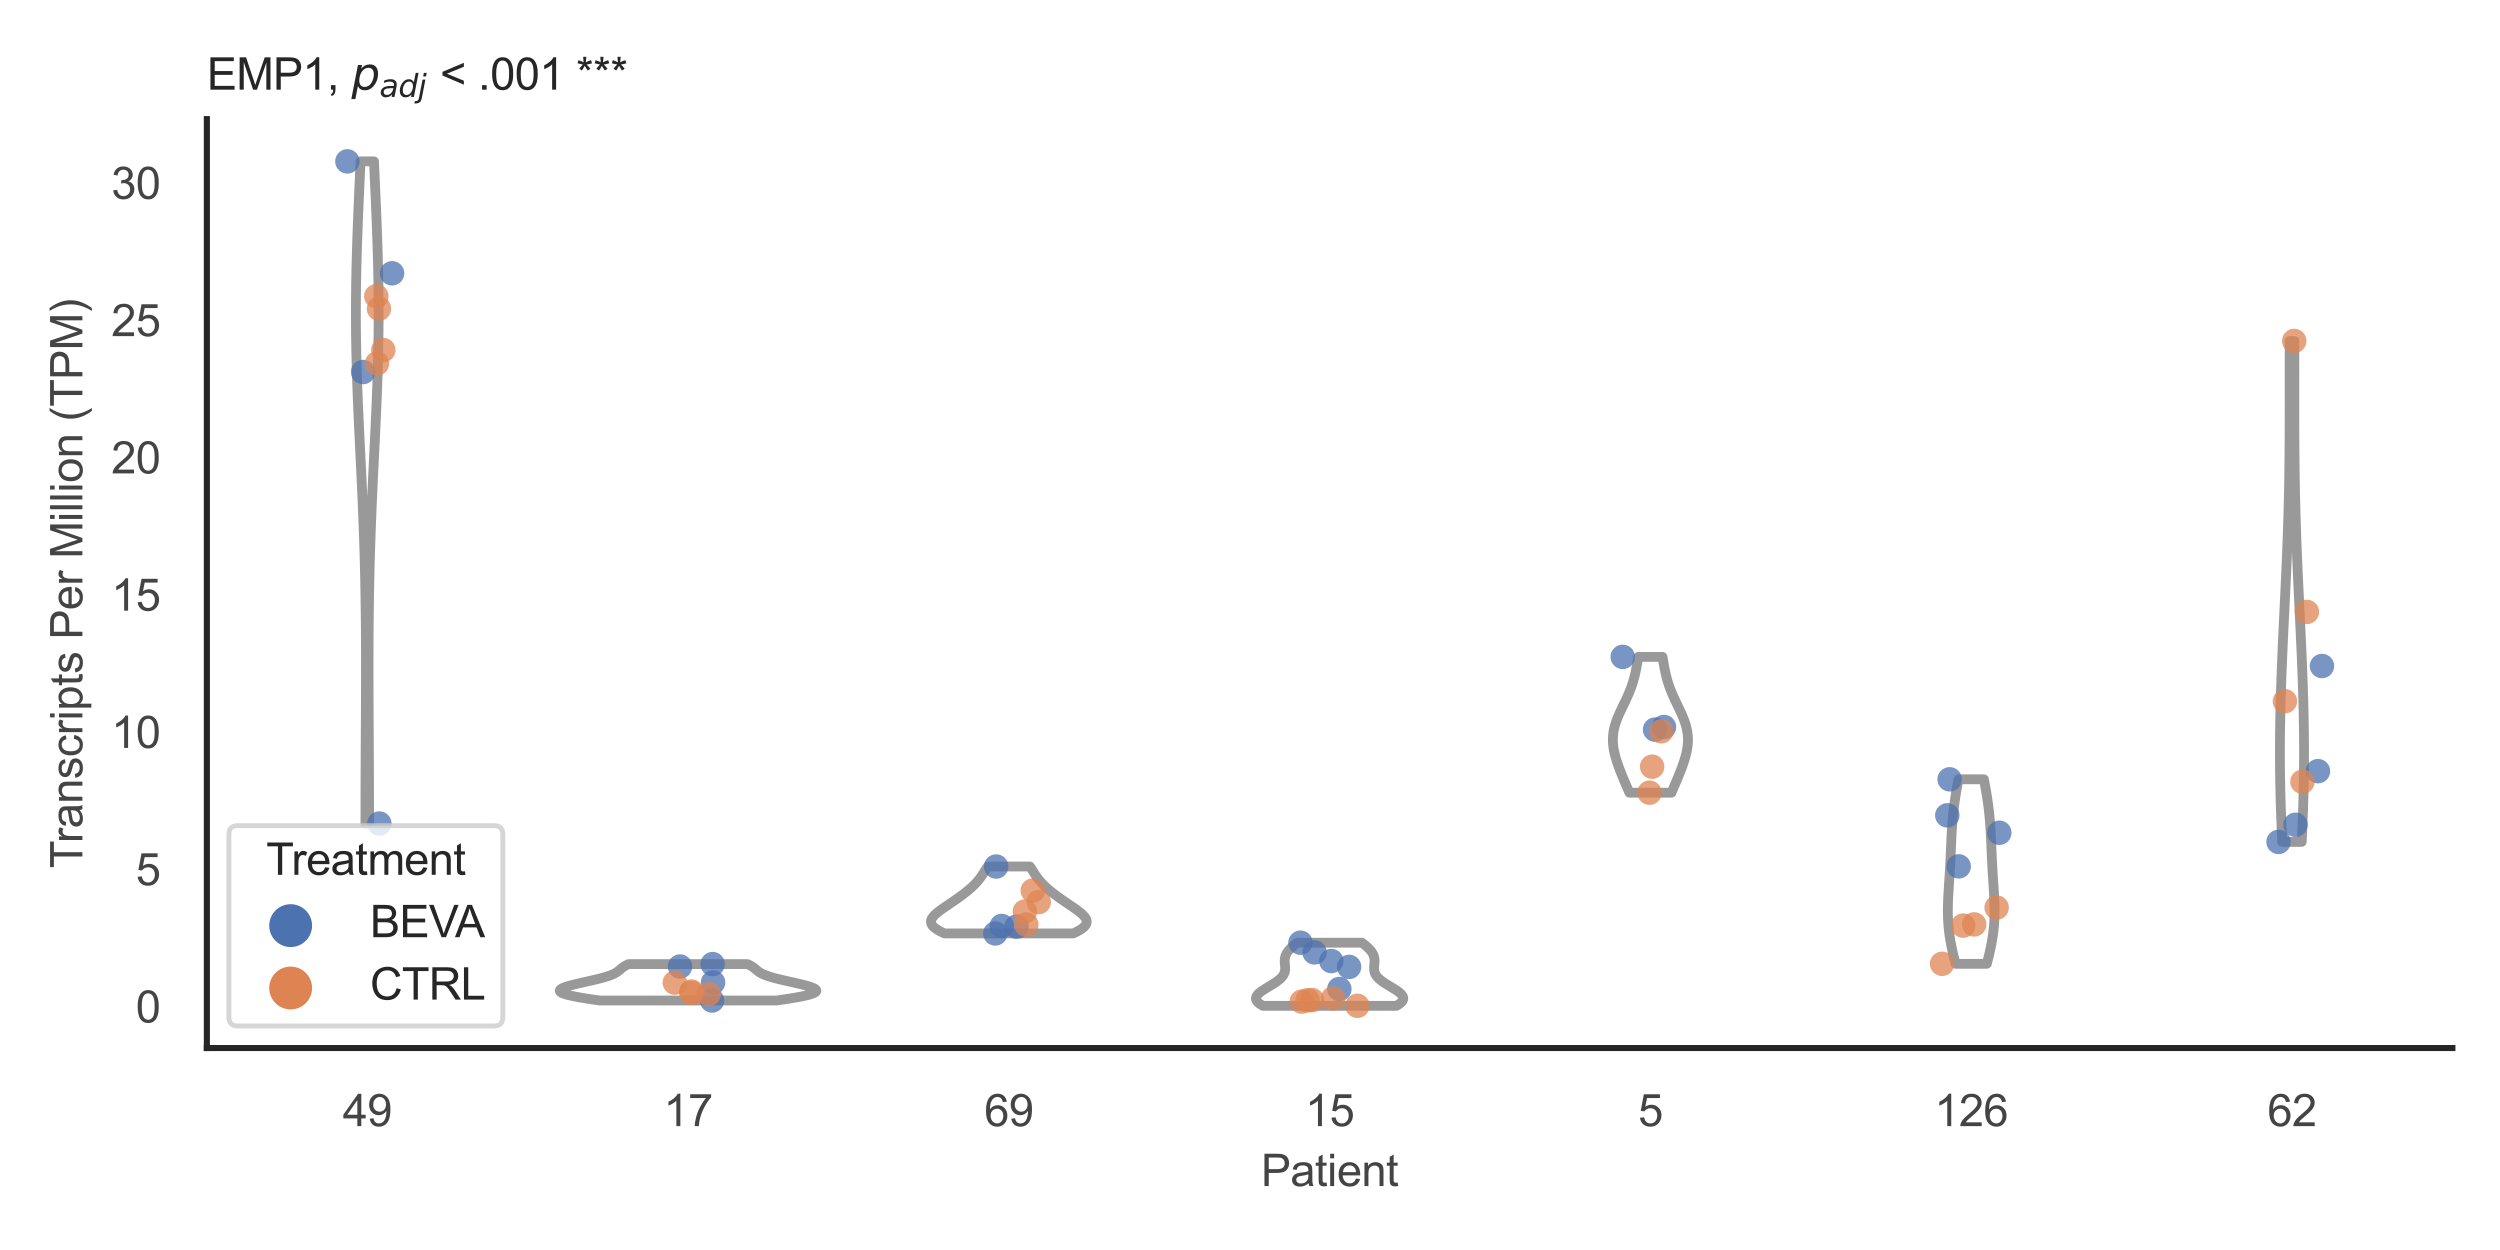 <?xml version="1.0" encoding="utf-8" standalone="no"?>
<!DOCTYPE svg PUBLIC "-//W3C//DTD SVG 1.1//EN"
  "http://www.w3.org/Graphics/SVG/1.1/DTD/svg11.dtd">
<svg xmlns:xlink="http://www.w3.org/1999/xlink" width="510.236pt" height="255.118pt" viewBox="0 0 510.236 255.118" xmlns="http://www.w3.org/2000/svg" version="1.1">
 <defs>
  <style type="text/css">*{stroke-linejoin: round; stroke-linecap: butt}</style>
 </defs>
 <g id="figure_1">
  <g id="patch_1">
   <path d="M 0 255.118 
L 510.236 255.118 
L 510.236 0 
L 0 0 
z
" style="fill: #ffffff"/>
  </g>
  <g id="axes_1">
   <g id="patch_2">
    <path d="M 42.22 213.898 
L 500.516 213.898 
L 500.516 24.32 
L 42.22 24.32 
z
" style="fill: #ffffff"/>
   </g>
   <g id="matplotlib.axis_1">
    <g id="xtick_1">
     <g id="text_1">
      <!-- 49 -->
      <g style="fill: #444444" transform="translate(69.951 229.84)scale(0.09 -0.09)">
       <defs>
        <path id="ArialMT-34" d="M 2069 0 
L 2069 1097 
L 81 1097 
L 81 1613 
L 2172 4581 
L 2631 4581 
L 2631 1613 
L 3250 1613 
L 3250 1097 
L 2631 1097 
L 2631 0 
L 2069 0 
z
M 2069 1613 
L 2069 3678 
L 634 1613 
L 2069 1613 
z
" transform="scale(0.016)"/>
        <path id="ArialMT-39" d="M 350 1059 
L 891 1109 
Q 959 728 1153 556 
Q 1347 384 1650 384 
Q 1909 384 2104 503 
Q 2300 622 2425 820 
Q 2550 1019 2634 1356 
Q 2719 1694 2719 2044 
Q 2719 2081 2716 2156 
Q 2547 1888 2255 1720 
Q 1963 1553 1622 1553 
Q 1053 1553 659 1965 
Q 266 2378 266 3053 
Q 266 3750 677 4175 
Q 1088 4600 1706 4600 
Q 2153 4600 2523 4359 
Q 2894 4119 3086 3673 
Q 3278 3228 3278 2384 
Q 3278 1506 3087 986 
Q 2897 466 2520 194 
Q 2144 -78 1638 -78 
Q 1100 -78 759 220 
Q 419 519 350 1059 
z
M 2653 3081 
Q 2653 3566 2395 3850 
Q 2138 4134 1775 4134 
Q 1400 4134 1122 3828 
Q 844 3522 844 3034 
Q 844 2597 1108 2323 
Q 1372 2050 1759 2050 
Q 2150 2050 2401 2323 
Q 2653 2597 2653 3081 
z
" transform="scale(0.016)"/>
       </defs>
       <use xlink:href="#ArialMT-34"/>
       <use xlink:href="#ArialMT-39" x="55.615"/>
      </g>
     </g>
    </g>
    <g id="xtick_2">
     <g id="text_2">
      <!-- 17 -->
      <g style="fill: #444444" transform="translate(135.421 229.84)scale(0.09 -0.09)">
       <defs>
        <path id="ArialMT-31" d="M 2384 0 
L 1822 0 
L 1822 3584 
Q 1619 3391 1289 3197 
Q 959 3003 697 2906 
L 697 3450 
Q 1169 3672 1522 3987 
Q 1875 4303 2022 4600 
L 2384 4600 
L 2384 0 
z
" transform="scale(0.016)"/>
        <path id="ArialMT-37" d="M 303 3981 
L 303 4522 
L 3269 4522 
L 3269 4084 
Q 2831 3619 2401 2847 
Q 1972 2075 1738 1259 
Q 1569 684 1522 0 
L 944 0 
Q 953 541 1156 1306 
Q 1359 2072 1739 2783 
Q 2119 3494 2547 3981 
L 303 3981 
z
" transform="scale(0.016)"/>
       </defs>
       <use xlink:href="#ArialMT-31"/>
       <use xlink:href="#ArialMT-37" x="55.615"/>
      </g>
     </g>
    </g>
    <g id="xtick_3">
     <g id="text_3">
      <!-- 69 -->
      <g style="fill: #444444" transform="translate(200.892 229.84)scale(0.09 -0.09)">
       <defs>
        <path id="ArialMT-36" d="M 3184 3459 
L 2625 3416 
Q 2550 3747 2413 3897 
Q 2184 4138 1850 4138 
Q 1581 4138 1378 3988 
Q 1113 3794 959 3422 
Q 806 3050 800 2363 
Q 1003 2672 1297 2822 
Q 1591 2972 1913 2972 
Q 2475 2972 2870 2558 
Q 3266 2144 3266 1488 
Q 3266 1056 3080 686 
Q 2894 316 2569 119 
Q 2244 -78 1831 -78 
Q 1128 -78 684 439 
Q 241 956 241 2144 
Q 241 3472 731 4075 
Q 1159 4600 1884 4600 
Q 2425 4600 2770 4297 
Q 3116 3994 3184 3459 
z
M 888 1484 
Q 888 1194 1011 928 
Q 1134 663 1356 523 
Q 1578 384 1822 384 
Q 2178 384 2434 671 
Q 2691 959 2691 1453 
Q 2691 1928 2437 2201 
Q 2184 2475 1800 2475 
Q 1419 2475 1153 2201 
Q 888 1928 888 1484 
z
" transform="scale(0.016)"/>
       </defs>
       <use xlink:href="#ArialMT-36"/>
       <use xlink:href="#ArialMT-39" x="55.615"/>
      </g>
     </g>
    </g>
    <g id="xtick_4">
     <g id="text_4">
      <!-- 15 -->
      <g style="fill: #444444" transform="translate(266.363 229.84)scale(0.09 -0.09)">
       <defs>
        <path id="ArialMT-35" d="M 266 1200 
L 856 1250 
Q 922 819 1161 601 
Q 1400 384 1738 384 
Q 2144 384 2425 690 
Q 2706 997 2706 1503 
Q 2706 1984 2436 2262 
Q 2166 2541 1728 2541 
Q 1456 2541 1237 2417 
Q 1019 2294 894 2097 
L 366 2166 
L 809 4519 
L 3088 4519 
L 3088 3981 
L 1259 3981 
L 1013 2750 
Q 1425 3038 1878 3038 
Q 2478 3038 2890 2622 
Q 3303 2206 3303 1553 
Q 3303 931 2941 478 
Q 2500 -78 1738 -78 
Q 1113 -78 717 272 
Q 322 622 266 1200 
z
" transform="scale(0.016)"/>
       </defs>
       <use xlink:href="#ArialMT-31"/>
       <use xlink:href="#ArialMT-35" x="55.615"/>
      </g>
     </g>
    </g>
    <g id="xtick_5">
     <g id="text_5">
      <!-- 5 -->
      <g style="fill: #444444" transform="translate(334.337 229.84)scale(0.09 -0.09)">
       <use xlink:href="#ArialMT-35"/>
      </g>
     </g>
    </g>
    <g id="xtick_6">
     <g id="text_6">
      <!-- 126 -->
      <g style="fill: #444444" transform="translate(394.803 229.84)scale(0.09 -0.09)">
       <defs>
        <path id="ArialMT-32" d="M 3222 541 
L 3222 0 
L 194 0 
Q 188 203 259 391 
Q 375 700 629 1000 
Q 884 1300 1366 1694 
Q 2113 2306 2375 2664 
Q 2638 3022 2638 3341 
Q 2638 3675 2398 3904 
Q 2159 4134 1775 4134 
Q 1369 4134 1125 3890 
Q 881 3647 878 3216 
L 300 3275 
Q 359 3922 746 4261 
Q 1134 4600 1788 4600 
Q 2447 4600 2831 4234 
Q 3216 3869 3216 3328 
Q 3216 3053 3103 2787 
Q 2991 2522 2730 2228 
Q 2469 1934 1863 1422 
Q 1356 997 1212 845 
Q 1069 694 975 541 
L 3222 541 
z
" transform="scale(0.016)"/>
       </defs>
       <use xlink:href="#ArialMT-31"/>
       <use xlink:href="#ArialMT-32" x="55.615"/>
       <use xlink:href="#ArialMT-36" x="111.23"/>
      </g>
     </g>
    </g>
    <g id="xtick_7">
     <g id="text_7">
      <!-- 62 -->
      <g style="fill: #444444" transform="translate(462.776 229.84)scale(0.09 -0.09)">
       <use xlink:href="#ArialMT-36"/>
       <use xlink:href="#ArialMT-32" x="55.615"/>
      </g>
     </g>
    </g>
    <g id="text_8">
     <!-- Patient -->
     <g style="fill: #444444" transform="translate(257.359 242.071)scale(0.09 -0.09)">
      <defs>
       <path id="ArialMT-50" d="M 494 0 
L 494 4581 
L 2222 4581 
Q 2678 4581 2919 4538 
Q 3256 4481 3484 4323 
Q 3713 4166 3852 3881 
Q 3991 3597 3991 3256 
Q 3991 2672 3619 2267 
Q 3247 1863 2275 1863 
L 1100 1863 
L 1100 0 
L 494 0 
z
M 1100 2403 
L 2284 2403 
Q 2872 2403 3119 2622 
Q 3366 2841 3366 3238 
Q 3366 3525 3220 3729 
Q 3075 3934 2838 4000 
Q 2684 4041 2272 4041 
L 1100 4041 
L 1100 2403 
z
" transform="scale(0.016)"/>
       <path id="ArialMT-61" d="M 2588 409 
Q 2275 144 1986 34 
Q 1697 -75 1366 -75 
Q 819 -75 525 192 
Q 231 459 231 875 
Q 231 1119 342 1320 
Q 453 1522 633 1644 
Q 813 1766 1038 1828 
Q 1203 1872 1538 1913 
Q 2219 1994 2541 2106 
Q 2544 2222 2544 2253 
Q 2544 2597 2384 2738 
Q 2169 2928 1744 2928 
Q 1347 2928 1158 2789 
Q 969 2650 878 2297 
L 328 2372 
Q 403 2725 575 2942 
Q 747 3159 1072 3276 
Q 1397 3394 1825 3394 
Q 2250 3394 2515 3294 
Q 2781 3194 2906 3042 
Q 3031 2891 3081 2659 
Q 3109 2516 3109 2141 
L 3109 1391 
Q 3109 606 3145 398 
Q 3181 191 3288 0 
L 2700 0 
Q 2613 175 2588 409 
z
M 2541 1666 
Q 2234 1541 1622 1453 
Q 1275 1403 1131 1340 
Q 988 1278 909 1158 
Q 831 1038 831 891 
Q 831 666 1001 516 
Q 1172 366 1500 366 
Q 1825 366 2078 508 
Q 2331 650 2450 897 
Q 2541 1088 2541 1459 
L 2541 1666 
z
" transform="scale(0.016)"/>
       <path id="ArialMT-74" d="M 1650 503 
L 1731 6 
Q 1494 -44 1306 -44 
Q 1000 -44 831 53 
Q 663 150 594 308 
Q 525 466 525 972 
L 525 2881 
L 113 2881 
L 113 3319 
L 525 3319 
L 525 4141 
L 1084 4478 
L 1084 3319 
L 1650 3319 
L 1650 2881 
L 1084 2881 
L 1084 941 
Q 1084 700 1114 631 
Q 1144 563 1211 522 
Q 1278 481 1403 481 
Q 1497 481 1650 503 
z
" transform="scale(0.016)"/>
       <path id="ArialMT-69" d="M 425 3934 
L 425 4581 
L 988 4581 
L 988 3934 
L 425 3934 
z
M 425 0 
L 425 3319 
L 988 3319 
L 988 0 
L 425 0 
z
" transform="scale(0.016)"/>
       <path id="ArialMT-65" d="M 2694 1069 
L 3275 997 
Q 3138 488 2766 206 
Q 2394 -75 1816 -75 
Q 1088 -75 661 373 
Q 234 822 234 1631 
Q 234 2469 665 2931 
Q 1097 3394 1784 3394 
Q 2450 3394 2872 2941 
Q 3294 2488 3294 1666 
Q 3294 1616 3291 1516 
L 816 1516 
Q 847 969 1125 678 
Q 1403 388 1819 388 
Q 2128 388 2347 550 
Q 2566 713 2694 1069 
z
M 847 1978 
L 2700 1978 
Q 2663 2397 2488 2606 
Q 2219 2931 1791 2931 
Q 1403 2931 1139 2672 
Q 875 2413 847 1978 
z
" transform="scale(0.016)"/>
       <path id="ArialMT-6e" d="M 422 0 
L 422 3319 
L 928 3319 
L 928 2847 
Q 1294 3394 1984 3394 
Q 2284 3394 2536 3286 
Q 2788 3178 2913 3003 
Q 3038 2828 3088 2588 
Q 3119 2431 3119 2041 
L 3119 0 
L 2556 0 
L 2556 2019 
Q 2556 2363 2490 2533 
Q 2425 2703 2258 2804 
Q 2091 2906 1866 2906 
Q 1506 2906 1245 2678 
Q 984 2450 984 1813 
L 984 0 
L 422 0 
z
" transform="scale(0.016)"/>
      </defs>
      <use xlink:href="#ArialMT-50"/>
      <use xlink:href="#ArialMT-61" x="66.699"/>
      <use xlink:href="#ArialMT-74" x="122.314"/>
      <use xlink:href="#ArialMT-69" x="150.098"/>
      <use xlink:href="#ArialMT-65" x="172.314"/>
      <use xlink:href="#ArialMT-6e" x="227.93"/>
      <use xlink:href="#ArialMT-74" x="283.545"/>
     </g>
    </g>
   </g>
   <g id="matplotlib.axis_2">
    <g id="ytick_1">
     <g id="text_9">
      <!-- 0 -->
      <g style="fill: #444444" transform="translate(27.715 208.687)scale(0.09 -0.09)">
       <defs>
        <path id="ArialMT-30" d="M 266 2259 
Q 266 3072 433 3567 
Q 600 4063 929 4331 
Q 1259 4600 1759 4600 
Q 2128 4600 2406 4451 
Q 2684 4303 2865 4023 
Q 3047 3744 3150 3342 
Q 3253 2941 3253 2259 
Q 3253 1453 3087 958 
Q 2922 463 2592 192 
Q 2263 -78 1759 -78 
Q 1097 -78 719 397 
Q 266 969 266 2259 
z
M 844 2259 
Q 844 1131 1108 757 
Q 1372 384 1759 384 
Q 2147 384 2411 759 
Q 2675 1134 2675 2259 
Q 2675 3391 2411 3762 
Q 2147 4134 1753 4134 
Q 1366 4134 1134 3806 
Q 844 3388 844 2259 
z
" transform="scale(0.016)"/>
       </defs>
       <use xlink:href="#ArialMT-30"/>
      </g>
     </g>
    </g>
    <g id="ytick_2">
     <g id="text_10">
      <!-- 5 -->
      <g style="fill: #444444" transform="translate(27.715 180.67)scale(0.09 -0.09)">
       <use xlink:href="#ArialMT-35"/>
      </g>
     </g>
    </g>
    <g id="ytick_3">
     <g id="text_11">
      <!-- 10 -->
      <g style="fill: #444444" transform="translate(22.71 152.654)scale(0.09 -0.09)">
       <use xlink:href="#ArialMT-31"/>
       <use xlink:href="#ArialMT-30" x="55.615"/>
      </g>
     </g>
    </g>
    <g id="ytick_4">
     <g id="text_12">
      <!-- 15 -->
      <g style="fill: #444444" transform="translate(22.71 124.638)scale(0.09 -0.09)">
       <use xlink:href="#ArialMT-31"/>
       <use xlink:href="#ArialMT-35" x="55.615"/>
      </g>
     </g>
    </g>
    <g id="ytick_5">
     <g id="text_13">
      <!-- 20 -->
      <g style="fill: #444444" transform="translate(22.71 96.622)scale(0.09 -0.09)">
       <use xlink:href="#ArialMT-32"/>
       <use xlink:href="#ArialMT-30" x="55.615"/>
      </g>
     </g>
    </g>
    <g id="ytick_6">
     <g id="text_14">
      <!-- 25 -->
      <g style="fill: #444444" transform="translate(22.71 68.606)scale(0.09 -0.09)">
       <use xlink:href="#ArialMT-32"/>
       <use xlink:href="#ArialMT-35" x="55.615"/>
      </g>
     </g>
    </g>
    <g id="ytick_7">
     <g id="text_15">
      <!-- 30 -->
      <g style="fill: #444444" transform="translate(22.71 40.589)scale(0.09 -0.09)">
       <defs>
        <path id="ArialMT-33" d="M 269 1209 
L 831 1284 
Q 928 806 1161 595 
Q 1394 384 1728 384 
Q 2125 384 2398 659 
Q 2672 934 2672 1341 
Q 2672 1728 2419 1979 
Q 2166 2231 1775 2231 
Q 1616 2231 1378 2169 
L 1441 2663 
Q 1497 2656 1531 2656 
Q 1891 2656 2178 2843 
Q 2466 3031 2466 3422 
Q 2466 3731 2256 3934 
Q 2047 4138 1716 4138 
Q 1388 4138 1169 3931 
Q 950 3725 888 3313 
L 325 3413 
Q 428 3978 793 4289 
Q 1159 4600 1703 4600 
Q 2078 4600 2393 4439 
Q 2709 4278 2876 4000 
Q 3044 3722 3044 3409 
Q 3044 3113 2884 2869 
Q 2725 2625 2413 2481 
Q 2819 2388 3044 2092 
Q 3269 1797 3269 1353 
Q 3269 753 2831 336 
Q 2394 -81 1725 -81 
Q 1122 -81 723 278 
Q 325 638 269 1209 
z
" transform="scale(0.016)"/>
       </defs>
       <use xlink:href="#ArialMT-33"/>
       <use xlink:href="#ArialMT-30" x="55.615"/>
      </g>
     </g>
    </g>
    <g id="text_16">
     <!-- Transcripts Per Million (TPM) -->
     <g style="fill: #444444" transform="translate(16.816 177.194)rotate(-90)scale(0.09 -0.09)">
      <defs>
       <path id="ArialMT-54" d="M 1659 0 
L 1659 4041 
L 150 4041 
L 150 4581 
L 3781 4581 
L 3781 4041 
L 2266 4041 
L 2266 0 
L 1659 0 
z
" transform="scale(0.016)"/>
       <path id="ArialMT-72" d="M 416 0 
L 416 3319 
L 922 3319 
L 922 2816 
Q 1116 3169 1280 3281 
Q 1444 3394 1641 3394 
Q 1925 3394 2219 3213 
L 2025 2691 
Q 1819 2813 1613 2813 
Q 1428 2813 1281 2702 
Q 1134 2591 1072 2394 
Q 978 2094 978 1738 
L 978 0 
L 416 0 
z
" transform="scale(0.016)"/>
       <path id="ArialMT-73" d="M 197 991 
L 753 1078 
Q 800 744 1014 566 
Q 1228 388 1613 388 
Q 2000 388 2187 545 
Q 2375 703 2375 916 
Q 2375 1106 2209 1216 
Q 2094 1291 1634 1406 
Q 1016 1563 777 1677 
Q 538 1791 414 1992 
Q 291 2194 291 2438 
Q 291 2659 392 2848 
Q 494 3038 669 3163 
Q 800 3259 1026 3326 
Q 1253 3394 1513 3394 
Q 1903 3394 2198 3281 
Q 2494 3169 2634 2976 
Q 2775 2784 2828 2463 
L 2278 2388 
Q 2241 2644 2061 2787 
Q 1881 2931 1553 2931 
Q 1166 2931 1000 2803 
Q 834 2675 834 2503 
Q 834 2394 903 2306 
Q 972 2216 1119 2156 
Q 1203 2125 1616 2013 
Q 2213 1853 2448 1751 
Q 2684 1650 2818 1456 
Q 2953 1263 2953 975 
Q 2953 694 2789 445 
Q 2625 197 2315 61 
Q 2006 -75 1616 -75 
Q 969 -75 630 194 
Q 291 463 197 991 
z
" transform="scale(0.016)"/>
       <path id="ArialMT-63" d="M 2588 1216 
L 3141 1144 
Q 3050 572 2676 248 
Q 2303 -75 1759 -75 
Q 1078 -75 664 370 
Q 250 816 250 1647 
Q 250 2184 428 2587 
Q 606 2991 970 3192 
Q 1334 3394 1763 3394 
Q 2303 3394 2647 3120 
Q 2991 2847 3088 2344 
L 2541 2259 
Q 2463 2594 2264 2762 
Q 2066 2931 1784 2931 
Q 1359 2931 1093 2626 
Q 828 2322 828 1663 
Q 828 994 1084 691 
Q 1341 388 1753 388 
Q 2084 388 2306 591 
Q 2528 794 2588 1216 
z
" transform="scale(0.016)"/>
       <path id="ArialMT-70" d="M 422 -1272 
L 422 3319 
L 934 3319 
L 934 2888 
Q 1116 3141 1344 3267 
Q 1572 3394 1897 3394 
Q 2322 3394 2647 3175 
Q 2972 2956 3137 2557 
Q 3303 2159 3303 1684 
Q 3303 1175 3120 767 
Q 2938 359 2589 142 
Q 2241 -75 1856 -75 
Q 1575 -75 1351 44 
Q 1128 163 984 344 
L 984 -1272 
L 422 -1272 
z
M 931 1641 
Q 931 1000 1190 694 
Q 1450 388 1819 388 
Q 2194 388 2461 705 
Q 2728 1022 2728 1688 
Q 2728 2322 2467 2637 
Q 2206 2953 1844 2953 
Q 1484 2953 1207 2617 
Q 931 2281 931 1641 
z
" transform="scale(0.016)"/>
       <path id="ArialMT-20" transform="scale(0.016)"/>
       <path id="ArialMT-4d" d="M 475 0 
L 475 4581 
L 1388 4581 
L 2472 1338 
Q 2622 884 2691 659 
Q 2769 909 2934 1394 
L 4031 4581 
L 4847 4581 
L 4847 0 
L 4263 0 
L 4263 3834 
L 2931 0 
L 2384 0 
L 1059 3900 
L 1059 0 
L 475 0 
z
" transform="scale(0.016)"/>
       <path id="ArialMT-6c" d="M 409 0 
L 409 4581 
L 972 4581 
L 972 0 
L 409 0 
z
" transform="scale(0.016)"/>
       <path id="ArialMT-6f" d="M 213 1659 
Q 213 2581 725 3025 
Q 1153 3394 1769 3394 
Q 2453 3394 2887 2945 
Q 3322 2497 3322 1706 
Q 3322 1066 3130 698 
Q 2938 331 2570 128 
Q 2203 -75 1769 -75 
Q 1072 -75 642 372 
Q 213 819 213 1659 
z
M 791 1659 
Q 791 1022 1069 705 
Q 1347 388 1769 388 
Q 2188 388 2466 706 
Q 2744 1025 2744 1678 
Q 2744 2294 2464 2611 
Q 2184 2928 1769 2928 
Q 1347 2928 1069 2612 
Q 791 2297 791 1659 
z
" transform="scale(0.016)"/>
       <path id="ArialMT-28" d="M 1497 -1347 
Q 1031 -759 709 28 
Q 388 816 388 1659 
Q 388 2403 628 3084 
Q 909 3875 1497 4659 
L 1900 4659 
Q 1522 4009 1400 3731 
Q 1209 3300 1100 2831 
Q 966 2247 966 1656 
Q 966 153 1900 -1347 
L 1497 -1347 
z
" transform="scale(0.016)"/>
       <path id="ArialMT-29" d="M 791 -1347 
L 388 -1347 
Q 1322 153 1322 1656 
Q 1322 2244 1188 2822 
Q 1081 3291 891 3722 
Q 769 4003 388 4659 
L 791 4659 
Q 1378 3875 1659 3084 
Q 1900 2403 1900 1659 
Q 1900 816 1576 28 
Q 1253 -759 791 -1347 
z
" transform="scale(0.016)"/>
      </defs>
      <use xlink:href="#ArialMT-54"/>
      <use xlink:href="#ArialMT-72" x="57.334"/>
      <use xlink:href="#ArialMT-61" x="90.635"/>
      <use xlink:href="#ArialMT-6e" x="146.25"/>
      <use xlink:href="#ArialMT-73" x="201.865"/>
      <use xlink:href="#ArialMT-63" x="251.865"/>
      <use xlink:href="#ArialMT-72" x="301.865"/>
      <use xlink:href="#ArialMT-69" x="335.166"/>
      <use xlink:href="#ArialMT-70" x="357.383"/>
      <use xlink:href="#ArialMT-74" x="412.998"/>
      <use xlink:href="#ArialMT-73" x="440.781"/>
      <use xlink:href="#ArialMT-20" x="490.781"/>
      <use xlink:href="#ArialMT-50" x="518.564"/>
      <use xlink:href="#ArialMT-65" x="585.264"/>
      <use xlink:href="#ArialMT-72" x="640.879"/>
      <use xlink:href="#ArialMT-20" x="674.18"/>
      <use xlink:href="#ArialMT-4d" x="701.963"/>
      <use xlink:href="#ArialMT-69" x="785.264"/>
      <use xlink:href="#ArialMT-6c" x="807.48"/>
      <use xlink:href="#ArialMT-6c" x="829.697"/>
      <use xlink:href="#ArialMT-69" x="851.914"/>
      <use xlink:href="#ArialMT-6f" x="874.131"/>
      <use xlink:href="#ArialMT-6e" x="929.746"/>
      <use xlink:href="#ArialMT-20" x="985.361"/>
      <use xlink:href="#ArialMT-28" x="1013.145"/>
      <use xlink:href="#ArialMT-54" x="1046.445"/>
      <use xlink:href="#ArialMT-50" x="1107.529"/>
      <use xlink:href="#ArialMT-4d" x="1174.229"/>
      <use xlink:href="#ArialMT-29" x="1257.529"/>
     </g>
    </g>
   </g>
   <g id="PolyCollection_1">
    <defs>
     <path id="m6ce3b0bae7" d="M 75.33 -87.035 
L 74.581 -87.035 
L 74.581 -88.4 
L 74.582 -89.765 
L 74.584 -91.13 
L 74.587 -92.495 
L 74.59 -93.861 
L 74.594 -95.226 
L 74.599 -96.591 
L 74.605 -97.956 
L 74.611 -99.321 
L 74.618 -100.686 
L 74.624 -102.051 
L 74.631 -103.416 
L 74.639 -104.781 
L 74.646 -106.147 
L 74.653 -107.512 
L 74.66 -108.877 
L 74.666 -110.242 
L 74.672 -111.607 
L 74.678 -112.972 
L 74.682 -114.337 
L 74.686 -115.702 
L 74.689 -117.067 
L 74.69 -118.433 
L 74.69 -119.798 
L 74.688 -121.163 
L 74.685 -122.528 
L 74.68 -123.893 
L 74.674 -125.258 
L 74.665 -126.623 
L 74.654 -127.988 
L 74.64 -129.353 
L 74.625 -130.719 
L 74.607 -132.084 
L 74.586 -133.449 
L 74.563 -134.814 
L 74.537 -136.179 
L 74.508 -137.544 
L 74.476 -138.909 
L 74.442 -140.274 
L 74.404 -141.639 
L 74.364 -143.005 
L 74.321 -144.37 
L 74.275 -145.735 
L 74.227 -147.1 
L 74.176 -148.465 
L 74.122 -149.83 
L 74.066 -151.195 
L 74.008 -152.56 
L 73.948 -153.925 
L 73.887 -155.291 
L 73.823 -156.656 
L 73.758 -158.021 
L 73.693 -159.386 
L 73.626 -160.751 
L 73.559 -162.116 
L 73.492 -163.481 
L 73.426 -164.846 
L 73.359 -166.211 
L 73.294 -167.577 
L 73.23 -168.942 
L 73.168 -170.307 
L 73.107 -171.672 
L 73.049 -173.037 
L 72.994 -174.402 
L 72.941 -175.767 
L 72.892 -177.132 
L 72.847 -178.497 
L 72.805 -179.862 
L 72.768 -181.228 
L 72.735 -182.593 
L 72.706 -183.958 
L 72.682 -185.323 
L 72.663 -186.688 
L 72.649 -188.053 
L 72.64 -189.418 
L 72.636 -190.783 
L 72.637 -192.148 
L 72.643 -193.514 
L 72.654 -194.879 
L 72.669 -196.244 
L 72.69 -197.609 
L 72.715 -198.974 
L 72.744 -200.339 
L 72.777 -201.704 
L 72.814 -203.069 
L 72.855 -204.434 
L 72.899 -205.8 
L 72.946 -207.165 
L 72.996 -208.53 
L 73.048 -209.895 
L 73.103 -211.26 
L 73.159 -212.625 
L 73.217 -213.99 
L 73.276 -215.355 
L 73.337 -216.72 
L 73.398 -218.086 
L 73.459 -219.451 
L 73.521 -220.816 
L 73.582 -222.181 
L 76.329 -222.181 
L 76.329 -222.181 
L 76.39 -220.816 
L 76.452 -219.451 
L 76.513 -218.086 
L 76.574 -216.72 
L 76.635 -215.355 
L 76.694 -213.99 
L 76.752 -212.625 
L 76.808 -211.26 
L 76.863 -209.895 
L 76.915 -208.53 
L 76.965 -207.165 
L 77.012 -205.8 
L 77.056 -204.434 
L 77.097 -203.069 
L 77.134 -201.704 
L 77.167 -200.339 
L 77.196 -198.974 
L 77.221 -197.609 
L 77.241 -196.244 
L 77.257 -194.879 
L 77.268 -193.514 
L 77.274 -192.148 
L 77.275 -190.783 
L 77.271 -189.418 
L 77.262 -188.053 
L 77.248 -186.688 
L 77.229 -185.323 
L 77.205 -183.958 
L 77.176 -182.593 
L 77.143 -181.228 
L 77.106 -179.862 
L 77.064 -178.497 
L 77.019 -177.132 
L 76.969 -175.767 
L 76.917 -174.402 
L 76.862 -173.037 
L 76.804 -171.672 
L 76.743 -170.307 
L 76.681 -168.942 
L 76.617 -167.577 
L 76.551 -166.211 
L 76.485 -164.846 
L 76.418 -163.481 
L 76.351 -162.116 
L 76.285 -160.751 
L 76.218 -159.386 
L 76.152 -158.021 
L 76.088 -156.656 
L 76.024 -155.291 
L 75.963 -153.925 
L 75.902 -152.56 
L 75.844 -151.195 
L 75.789 -149.83 
L 75.735 -148.465 
L 75.684 -147.1 
L 75.636 -145.735 
L 75.59 -144.37 
L 75.547 -143.005 
L 75.507 -141.639 
L 75.469 -140.274 
L 75.435 -138.909 
L 75.403 -137.544 
L 75.374 -136.179 
L 75.348 -134.814 
L 75.325 -133.449 
L 75.304 -132.084 
L 75.286 -130.719 
L 75.27 -129.353 
L 75.257 -127.988 
L 75.246 -126.623 
L 75.237 -125.258 
L 75.231 -123.893 
L 75.226 -122.528 
L 75.222 -121.163 
L 75.221 -119.798 
L 75.221 -118.433 
L 75.222 -117.067 
L 75.225 -115.702 
L 75.229 -114.337 
L 75.233 -112.972 
L 75.238 -111.607 
L 75.244 -110.242 
L 75.251 -108.877 
L 75.258 -107.512 
L 75.265 -106.147 
L 75.272 -104.781 
L 75.279 -103.416 
L 75.286 -102.051 
L 75.293 -100.686 
L 75.3 -99.321 
L 75.306 -97.956 
L 75.311 -96.591 
L 75.316 -95.226 
L 75.321 -93.861 
L 75.324 -92.495 
L 75.327 -91.13 
L 75.329 -89.765 
L 75.33 -88.4 
L 75.33 -87.035 
z
" style="stroke: #999999; stroke-width: 2"/>
    </defs>
    <g clip-path="url(#p9e4f995d3d)">
     <use xlink:href="#m6ce3b0bae7" x="0" y="255.118" style="fill: #ffffff; stroke: #999999; stroke-width: 2"/>
    </g>
   </g>
   <g id="PolyCollection_2">
    <defs>
     <path id="me6a2c3375a" d="M 158.487 -50.922 
L 122.366 -50.922 
L 121.842 -50.997 
L 121.326 -51.072 
L 120.82 -51.147 
L 120.325 -51.222 
L 119.842 -51.297 
L 119.372 -51.372 
L 118.916 -51.447 
L 118.477 -51.522 
L 118.054 -51.597 
L 117.65 -51.672 
L 117.264 -51.747 
L 116.899 -51.822 
L 116.555 -51.897 
L 116.232 -51.972 
L 115.932 -52.047 
L 115.655 -52.122 
L 115.401 -52.197 
L 115.172 -52.272 
L 114.968 -52.347 
L 114.788 -52.422 
L 114.634 -52.497 
L 114.505 -52.572 
L 114.401 -52.647 
L 114.323 -52.722 
L 114.27 -52.797 
L 114.242 -52.872 
L 114.238 -52.947 
L 114.259 -53.022 
L 114.303 -53.097 
L 114.371 -53.172 
L 114.461 -53.247 
L 114.573 -53.322 
L 114.707 -53.397 
L 114.861 -53.472 
L 115.034 -53.547 
L 115.226 -53.622 
L 115.435 -53.697 
L 115.661 -53.772 
L 115.903 -53.847 
L 116.159 -53.922 
L 116.428 -53.997 
L 116.709 -54.072 
L 117.001 -54.147 
L 117.303 -54.222 
L 117.613 -54.297 
L 117.931 -54.372 
L 118.254 -54.447 
L 118.582 -54.522 
L 118.914 -54.597 
L 119.247 -54.672 
L 119.582 -54.747 
L 119.917 -54.822 
L 120.25 -54.897 
L 120.581 -54.972 
L 120.909 -55.047 
L 121.231 -55.122 
L 121.549 -55.197 
L 121.859 -55.272 
L 122.162 -55.347 
L 122.458 -55.422 
L 122.744 -55.497 
L 123.02 -55.572 
L 123.287 -55.647 
L 123.543 -55.722 
L 123.788 -55.797 
L 124.022 -55.872 
L 124.244 -55.947 
L 124.455 -56.022 
L 124.654 -56.097 
L 124.841 -56.172 
L 125.018 -56.247 
L 125.183 -56.322 
L 125.338 -56.397 
L 125.483 -56.472 
L 125.619 -56.547 
L 125.745 -56.622 
L 125.864 -56.697 
L 125.975 -56.772 
L 126.08 -56.847 
L 126.179 -56.922 
L 126.274 -56.997 
L 126.365 -57.072 
L 126.454 -57.147 
L 126.541 -57.222 
L 126.628 -57.297 
L 126.716 -57.372 
L 126.805 -57.447 
L 126.897 -57.522 
L 126.992 -57.597 
L 127.092 -57.672 
L 127.198 -57.747 
L 127.31 -57.822 
L 127.429 -57.897 
L 127.556 -57.972 
L 127.691 -58.047 
L 127.835 -58.122 
L 127.988 -58.197 
L 128.151 -58.272 
L 128.324 -58.347 
L 152.529 -58.347 
L 152.529 -58.347 
L 152.702 -58.272 
L 152.865 -58.197 
L 153.018 -58.122 
L 153.162 -58.047 
L 153.297 -57.972 
L 153.424 -57.897 
L 153.543 -57.822 
L 153.655 -57.747 
L 153.76 -57.672 
L 153.86 -57.597 
L 153.956 -57.522 
L 154.048 -57.447 
L 154.137 -57.372 
L 154.225 -57.297 
L 154.311 -57.222 
L 154.399 -57.147 
L 154.487 -57.072 
L 154.579 -56.997 
L 154.673 -56.922 
L 154.773 -56.847 
L 154.878 -56.772 
L 154.989 -56.697 
L 155.107 -56.622 
L 155.234 -56.547 
L 155.369 -56.472 
L 155.514 -56.397 
L 155.669 -56.322 
L 155.835 -56.247 
L 156.011 -56.172 
L 156.199 -56.097 
L 156.398 -56.022 
L 156.609 -55.947 
L 156.831 -55.872 
L 157.065 -55.797 
L 157.31 -55.722 
L 157.566 -55.647 
L 157.832 -55.572 
L 158.109 -55.497 
L 158.395 -55.422 
L 158.69 -55.347 
L 158.993 -55.272 
L 159.304 -55.197 
L 159.621 -55.122 
L 159.944 -55.047 
L 160.271 -54.972 
L 160.602 -54.897 
L 160.936 -54.822 
L 161.27 -54.747 
L 161.605 -54.672 
L 161.939 -54.597 
L 162.271 -54.522 
L 162.599 -54.447 
L 162.922 -54.372 
L 163.239 -54.297 
L 163.55 -54.222 
L 163.851 -54.147 
L 164.144 -54.072 
L 164.425 -53.997 
L 164.694 -53.922 
L 164.95 -53.847 
L 165.191 -53.772 
L 165.417 -53.697 
L 165.627 -53.622 
L 165.819 -53.547 
L 165.992 -53.472 
L 166.146 -53.397 
L 166.279 -53.322 
L 166.392 -53.247 
L 166.482 -53.172 
L 166.55 -53.097 
L 166.594 -53.022 
L 166.615 -52.947 
L 166.611 -52.872 
L 166.583 -52.797 
L 166.53 -52.722 
L 166.451 -52.647 
L 166.348 -52.572 
L 166.219 -52.497 
L 166.064 -52.422 
L 165.885 -52.347 
L 165.68 -52.272 
L 165.451 -52.197 
L 165.198 -52.122 
L 164.921 -52.047 
L 164.621 -51.972 
L 164.298 -51.897 
L 163.954 -51.822 
L 163.588 -51.747 
L 163.203 -51.672 
L 162.798 -51.597 
L 162.376 -51.522 
L 161.936 -51.447 
L 161.481 -51.372 
L 161.011 -51.297 
L 160.528 -51.222 
L 160.033 -51.147 
L 159.526 -51.072 
L 159.011 -50.997 
L 158.487 -50.922 
z
" style="stroke: #999999; stroke-width: 2"/>
    </defs>
    <g clip-path="url(#p9e4f995d3d)">
     <use xlink:href="#me6a2c3375a" x="0" y="255.118" style="fill: #ffffff; stroke: #999999; stroke-width: 2"/>
    </g>
   </g>
   <g id="PolyCollection_3">
    <defs>
     <path id="mb7abd55607" d="M 219.018 -64.608 
L 192.776 -64.608 
L 192.476 -64.746 
L 192.189 -64.884 
L 191.918 -65.022 
L 191.663 -65.16 
L 191.425 -65.297 
L 191.204 -65.435 
L 191.001 -65.573 
L 190.816 -65.711 
L 190.65 -65.849 
L 190.503 -65.987 
L 190.376 -66.125 
L 190.267 -66.263 
L 190.178 -66.401 
L 190.108 -66.539 
L 190.057 -66.677 
L 190.025 -66.815 
L 190.01 -66.953 
L 190.013 -67.091 
L 190.034 -67.229 
L 190.07 -67.367 
L 190.123 -67.505 
L 190.19 -67.643 
L 190.272 -67.781 
L 190.367 -67.918 
L 190.475 -68.056 
L 190.594 -68.194 
L 190.725 -68.332 
L 190.865 -68.47 
L 191.014 -68.608 
L 191.172 -68.746 
L 191.338 -68.884 
L 191.51 -69.022 
L 191.688 -69.16 
L 191.871 -69.298 
L 192.059 -69.436 
L 192.25 -69.574 
L 192.445 -69.712 
L 192.643 -69.85 
L 192.842 -69.988 
L 193.043 -70.126 
L 193.246 -70.264 
L 193.449 -70.401 
L 193.652 -70.539 
L 193.856 -70.677 
L 194.059 -70.815 
L 194.262 -70.953 
L 194.464 -71.091 
L 194.665 -71.229 
L 194.865 -71.367 
L 195.063 -71.505 
L 195.26 -71.643 
L 195.456 -71.781 
L 195.649 -71.919 
L 195.841 -72.057 
L 196.031 -72.195 
L 196.219 -72.333 
L 196.404 -72.471 
L 196.587 -72.609 
L 196.768 -72.747 
L 196.946 -72.884 
L 197.121 -73.022 
L 197.294 -73.16 
L 197.464 -73.298 
L 197.63 -73.436 
L 197.794 -73.574 
L 197.954 -73.712 
L 198.111 -73.85 
L 198.265 -73.988 
L 198.415 -74.126 
L 198.561 -74.264 
L 198.704 -74.402 
L 198.844 -74.54 
L 198.979 -74.678 
L 199.111 -74.816 
L 199.239 -74.954 
L 199.363 -75.092 
L 199.484 -75.23 
L 199.601 -75.368 
L 199.715 -75.505 
L 199.825 -75.643 
L 199.933 -75.781 
L 200.037 -75.919 
L 200.138 -76.057 
L 200.237 -76.195 
L 200.333 -76.333 
L 200.428 -76.471 
L 200.52 -76.609 
L 200.611 -76.747 
L 200.7 -76.885 
L 200.789 -77.023 
L 200.876 -77.161 
L 200.963 -77.299 
L 201.049 -77.437 
L 201.136 -77.575 
L 201.223 -77.713 
L 201.31 -77.851 
L 201.398 -77.988 
L 201.487 -78.126 
L 201.576 -78.264 
L 210.218 -78.264 
L 210.218 -78.264 
L 210.308 -78.126 
L 210.397 -77.988 
L 210.484 -77.851 
L 210.572 -77.713 
L 210.658 -77.575 
L 210.745 -77.437 
L 210.832 -77.299 
L 210.918 -77.161 
L 211.006 -77.023 
L 211.094 -76.885 
L 211.184 -76.747 
L 211.274 -76.609 
L 211.367 -76.471 
L 211.461 -76.333 
L 211.557 -76.195 
L 211.656 -76.057 
L 211.758 -75.919 
L 211.862 -75.781 
L 211.969 -75.643 
L 212.08 -75.505 
L 212.193 -75.368 
L 212.311 -75.23 
L 212.431 -75.092 
L 212.556 -74.954 
L 212.684 -74.816 
L 212.815 -74.678 
L 212.951 -74.54 
L 213.09 -74.402 
L 213.233 -74.264 
L 213.379 -74.126 
L 213.53 -73.988 
L 213.683 -73.85 
L 213.84 -73.712 
L 214 -73.574 
L 214.164 -73.436 
L 214.331 -73.298 
L 214.5 -73.16 
L 214.673 -73.022 
L 214.849 -72.884 
L 215.027 -72.747 
L 215.207 -72.609 
L 215.39 -72.471 
L 215.576 -72.333 
L 215.764 -72.195 
L 215.953 -72.057 
L 216.145 -71.919 
L 216.339 -71.781 
L 216.534 -71.643 
L 216.731 -71.505 
L 216.93 -71.367 
L 217.13 -71.229 
L 217.331 -71.091 
L 217.533 -70.953 
L 217.735 -70.815 
L 217.939 -70.677 
L 218.142 -70.539 
L 218.346 -70.401 
L 218.549 -70.264 
L 218.751 -70.126 
L 218.952 -69.988 
L 219.152 -69.85 
L 219.349 -69.712 
L 219.544 -69.574 
L 219.736 -69.436 
L 219.923 -69.298 
L 220.107 -69.16 
L 220.285 -69.022 
L 220.457 -68.884 
L 220.622 -68.746 
L 220.78 -68.608 
L 220.93 -68.47 
L 221.07 -68.332 
L 221.2 -68.194 
L 221.32 -68.056 
L 221.427 -67.918 
L 221.523 -67.781 
L 221.604 -67.643 
L 221.672 -67.505 
L 221.724 -67.367 
L 221.761 -67.229 
L 221.781 -67.091 
L 221.784 -66.953 
L 221.77 -66.815 
L 221.737 -66.677 
L 221.686 -66.539 
L 221.616 -66.401 
L 221.527 -66.263 
L 221.419 -66.125 
L 221.291 -65.987 
L 221.144 -65.849 
L 220.978 -65.711 
L 220.794 -65.573 
L 220.591 -65.435 
L 220.37 -65.297 
L 220.131 -65.16 
L 219.876 -65.022 
L 219.605 -64.884 
L 219.319 -64.746 
L 219.018 -64.608 
z
" style="stroke: #999999; stroke-width: 2"/>
    </defs>
    <g clip-path="url(#p9e4f995d3d)">
     <use xlink:href="#mb7abd55607" x="0" y="255.118" style="fill: #ffffff; stroke: #999999; stroke-width: 2"/>
    </g>
   </g>
   <g id="PolyCollection_4">
    <defs>
     <path id="m4b21ff0fd1" d="M 284.989 -49.837 
L 257.747 -49.837 
L 257.519 -49.967 
L 257.31 -50.097 
L 257.12 -50.228 
L 256.949 -50.358 
L 256.799 -50.488 
L 256.669 -50.618 
L 256.561 -50.748 
L 256.474 -50.878 
L 256.408 -51.008 
L 256.363 -51.139 
L 256.34 -51.269 
L 256.337 -51.399 
L 256.355 -51.529 
L 256.393 -51.659 
L 256.451 -51.789 
L 256.526 -51.919 
L 256.62 -52.05 
L 256.73 -52.18 
L 256.856 -52.31 
L 256.997 -52.44 
L 257.151 -52.57 
L 257.317 -52.7 
L 257.494 -52.83 
L 257.681 -52.96 
L 257.876 -53.091 
L 258.079 -53.221 
L 258.286 -53.351 
L 258.498 -53.481 
L 258.713 -53.611 
L 258.929 -53.741 
L 259.145 -53.871 
L 259.361 -54.002 
L 259.573 -54.132 
L 259.783 -54.262 
L 259.988 -54.392 
L 260.188 -54.522 
L 260.381 -54.652 
L 260.567 -54.782 
L 260.744 -54.913 
L 260.914 -55.043 
L 261.074 -55.173 
L 261.224 -55.303 
L 261.364 -55.433 
L 261.494 -55.563 
L 261.614 -55.693 
L 261.723 -55.823 
L 261.821 -55.954 
L 261.909 -56.084 
L 261.987 -56.214 
L 262.055 -56.344 
L 262.113 -56.474 
L 262.162 -56.604 
L 262.202 -56.734 
L 262.235 -56.865 
L 262.259 -56.995 
L 262.277 -57.125 
L 262.288 -57.255 
L 262.293 -57.385 
L 262.294 -57.515 
L 262.291 -57.645 
L 262.284 -57.776 
L 262.275 -57.906 
L 262.264 -58.036 
L 262.252 -58.166 
L 262.239 -58.296 
L 262.228 -58.426 
L 262.217 -58.556 
L 262.208 -58.687 
L 262.202 -58.817 
L 262.198 -58.947 
L 262.199 -59.077 
L 262.204 -59.207 
L 262.213 -59.337 
L 262.228 -59.467 
L 262.249 -59.597 
L 262.276 -59.728 
L 262.309 -59.858 
L 262.349 -59.988 
L 262.396 -60.118 
L 262.449 -60.248 
L 262.511 -60.378 
L 262.579 -60.508 
L 262.655 -60.639 
L 262.739 -60.769 
L 262.83 -60.899 
L 262.928 -61.029 
L 263.033 -61.159 
L 263.146 -61.289 
L 263.265 -61.419 
L 263.391 -61.55 
L 263.523 -61.68 
L 263.662 -61.81 
L 263.806 -61.94 
L 263.956 -62.07 
L 264.112 -62.2 
L 264.272 -62.33 
L 264.436 -62.46 
L 264.604 -62.591 
L 264.776 -62.721 
L 277.96 -62.721 
L 277.96 -62.721 
L 278.132 -62.591 
L 278.3 -62.46 
L 278.465 -62.33 
L 278.625 -62.2 
L 278.78 -62.07 
L 278.93 -61.94 
L 279.074 -61.81 
L 279.213 -61.68 
L 279.345 -61.55 
L 279.471 -61.419 
L 279.591 -61.289 
L 279.703 -61.159 
L 279.809 -61.029 
L 279.907 -60.899 
L 279.998 -60.769 
L 280.081 -60.639 
L 280.157 -60.508 
L 280.226 -60.378 
L 280.287 -60.248 
L 280.341 -60.118 
L 280.387 -59.988 
L 280.427 -59.858 
L 280.46 -59.728 
L 280.487 -59.597 
L 280.508 -59.467 
L 280.523 -59.337 
L 280.532 -59.207 
L 280.537 -59.077 
L 280.538 -58.947 
L 280.535 -58.817 
L 280.528 -58.687 
L 280.519 -58.556 
L 280.509 -58.426 
L 280.497 -58.296 
L 280.484 -58.166 
L 280.472 -58.036 
L 280.461 -57.906 
L 280.452 -57.776 
L 280.445 -57.645 
L 280.442 -57.515 
L 280.443 -57.385 
L 280.449 -57.255 
L 280.46 -57.125 
L 280.477 -56.995 
L 280.502 -56.865 
L 280.534 -56.734 
L 280.574 -56.604 
L 280.623 -56.474 
L 280.681 -56.344 
L 280.749 -56.214 
L 280.827 -56.084 
L 280.915 -55.954 
L 281.013 -55.823 
L 281.122 -55.693 
L 281.242 -55.563 
L 281.372 -55.433 
L 281.512 -55.303 
L 281.662 -55.173 
L 281.822 -55.043 
L 281.992 -54.913 
L 282.17 -54.782 
L 282.355 -54.652 
L 282.549 -54.522 
L 282.748 -54.392 
L 282.953 -54.262 
L 283.163 -54.132 
L 283.376 -54.002 
L 283.591 -53.871 
L 283.807 -53.741 
L 284.023 -53.611 
L 284.238 -53.481 
L 284.45 -53.351 
L 284.658 -53.221 
L 284.86 -53.091 
L 285.055 -52.96 
L 285.242 -52.83 
L 285.419 -52.7 
L 285.586 -52.57 
L 285.74 -52.44 
L 285.88 -52.31 
L 286.006 -52.18 
L 286.117 -52.05 
L 286.21 -51.919 
L 286.286 -51.789 
L 286.343 -51.659 
L 286.381 -51.529 
L 286.399 -51.399 
L 286.396 -51.269 
L 286.373 -51.139 
L 286.328 -51.008 
L 286.262 -50.878 
L 286.175 -50.748 
L 286.067 -50.618 
L 285.937 -50.488 
L 285.787 -50.358 
L 285.616 -50.228 
L 285.426 -50.097 
L 285.217 -49.967 
L 284.989 -49.837 
z
" style="stroke: #999999; stroke-width: 2"/>
    </defs>
    <g clip-path="url(#p9e4f995d3d)">
     <use xlink:href="#m4b21ff0fd1" x="0" y="255.118" style="fill: #ffffff; stroke: #999999; stroke-width: 2"/>
    </g>
   </g>
   <g id="PolyCollection_5">
    <defs>
     <path id="m261e52b4d2" d="M 341.13 -93.338 
L 332.548 -93.338 
L 332.426 -93.618 
L 332.304 -93.898 
L 332.183 -94.178 
L 332.062 -94.458 
L 331.941 -94.738 
L 331.82 -95.018 
L 331.701 -95.298 
L 331.582 -95.578 
L 331.463 -95.857 
L 331.346 -96.137 
L 331.23 -96.417 
L 331.115 -96.697 
L 331.001 -96.977 
L 330.888 -97.257 
L 330.777 -97.537 
L 330.667 -97.817 
L 330.56 -98.097 
L 330.455 -98.377 
L 330.351 -98.657 
L 330.251 -98.937 
L 330.153 -99.217 
L 330.058 -99.497 
L 329.966 -99.777 
L 329.878 -100.056 
L 329.794 -100.336 
L 329.713 -100.616 
L 329.637 -100.896 
L 329.566 -101.176 
L 329.5 -101.456 
L 329.439 -101.736 
L 329.384 -102.016 
L 329.334 -102.296 
L 329.291 -102.576 
L 329.255 -102.856 
L 329.225 -103.136 
L 329.202 -103.416 
L 329.186 -103.696 
L 329.178 -103.975 
L 329.177 -104.255 
L 329.184 -104.535 
L 329.199 -104.815 
L 329.221 -105.095 
L 329.252 -105.375 
L 329.291 -105.655 
L 329.337 -105.935 
L 329.391 -106.215 
L 329.453 -106.495 
L 329.522 -106.775 
L 329.598 -107.055 
L 329.681 -107.335 
L 329.771 -107.615 
L 329.867 -107.895 
L 329.969 -108.174 
L 330.076 -108.454 
L 330.189 -108.734 
L 330.306 -109.014 
L 330.427 -109.294 
L 330.552 -109.574 
L 330.68 -109.854 
L 330.81 -110.134 
L 330.942 -110.414 
L 331.076 -110.694 
L 331.211 -110.974 
L 331.346 -111.254 
L 331.48 -111.534 
L 331.615 -111.814 
L 331.748 -112.094 
L 331.879 -112.373 
L 332.009 -112.653 
L 332.136 -112.933 
L 332.261 -113.213 
L 332.382 -113.493 
L 332.5 -113.773 
L 332.615 -114.053 
L 332.726 -114.333 
L 332.833 -114.613 
L 332.936 -114.893 
L 333.034 -115.173 
L 333.129 -115.453 
L 333.22 -115.733 
L 333.306 -116.013 
L 333.388 -116.293 
L 333.467 -116.572 
L 333.542 -116.852 
L 333.613 -117.132 
L 333.681 -117.412 
L 333.745 -117.692 
L 333.807 -117.972 
L 333.866 -118.252 
L 333.922 -118.532 
L 333.977 -118.812 
L 334.029 -119.092 
L 334.08 -119.372 
L 334.129 -119.652 
L 334.177 -119.932 
L 334.225 -120.212 
L 334.272 -120.492 
L 334.318 -120.771 
L 334.364 -121.051 
L 339.314 -121.051 
L 339.314 -121.051 
L 339.36 -120.771 
L 339.406 -120.492 
L 339.453 -120.212 
L 339.501 -119.932 
L 339.549 -119.652 
L 339.598 -119.372 
L 339.649 -119.092 
L 339.701 -118.812 
L 339.756 -118.532 
L 339.812 -118.252 
L 339.871 -117.972 
L 339.933 -117.692 
L 339.997 -117.412 
L 340.065 -117.132 
L 340.136 -116.852 
L 340.211 -116.572 
L 340.29 -116.293 
L 340.372 -116.013 
L 340.458 -115.733 
L 340.549 -115.453 
L 340.644 -115.173 
L 340.742 -114.893 
L 340.845 -114.613 
L 340.952 -114.333 
L 341.063 -114.053 
L 341.178 -113.773 
L 341.296 -113.493 
L 341.417 -113.213 
L 341.542 -112.933 
L 341.669 -112.653 
L 341.799 -112.373 
L 341.93 -112.094 
L 342.063 -111.814 
L 342.198 -111.534 
L 342.332 -111.254 
L 342.467 -110.974 
L 342.602 -110.694 
L 342.736 -110.414 
L 342.868 -110.134 
L 342.998 -109.854 
L 343.126 -109.574 
L 343.251 -109.294 
L 343.372 -109.014 
L 343.489 -108.734 
L 343.602 -108.454 
L 343.709 -108.174 
L 343.811 -107.895 
L 343.907 -107.615 
L 343.997 -107.335 
L 344.08 -107.055 
L 344.156 -106.775 
L 344.225 -106.495 
L 344.287 -106.215 
L 344.341 -105.935 
L 344.387 -105.655 
L 344.426 -105.375 
L 344.457 -105.095 
L 344.479 -104.815 
L 344.494 -104.535 
L 344.501 -104.255 
L 344.5 -103.975 
L 344.492 -103.696 
L 344.476 -103.416 
L 344.453 -103.136 
L 344.423 -102.856 
L 344.387 -102.576 
L 344.344 -102.296 
L 344.294 -102.016 
L 344.239 -101.736 
L 344.178 -101.456 
L 344.112 -101.176 
L 344.041 -100.896 
L 343.965 -100.616 
L 343.884 -100.336 
L 343.8 -100.056 
L 343.712 -99.777 
L 343.62 -99.497 
L 343.525 -99.217 
L 343.427 -98.937 
L 343.327 -98.657 
L 343.223 -98.377 
L 343.118 -98.097 
L 343.011 -97.817 
L 342.901 -97.537 
L 342.79 -97.257 
L 342.677 -96.977 
L 342.563 -96.697 
L 342.448 -96.417 
L 342.332 -96.137 
L 342.215 -95.857 
L 342.096 -95.578 
L 341.977 -95.298 
L 341.858 -95.018 
L 341.737 -94.738 
L 341.616 -94.458 
L 341.495 -94.178 
L 341.374 -93.898 
L 341.252 -93.618 
L 341.13 -93.338 
z
" style="stroke: #999999; stroke-width: 2"/>
    </defs>
    <g clip-path="url(#p9e4f995d3d)">
     <use xlink:href="#m261e52b4d2" x="0" y="255.118" style="fill: #ffffff; stroke: #999999; stroke-width: 2"/>
    </g>
   </g>
   <g id="PolyCollection_6">
    <defs>
     <path id="m733cf6c26a" d="M 405.502 -58.411 
L 399.118 -58.411 
L 399.02 -58.792 
L 398.924 -59.172 
L 398.829 -59.552 
L 398.737 -59.933 
L 398.646 -60.313 
L 398.558 -60.693 
L 398.472 -61.073 
L 398.389 -61.454 
L 398.309 -61.834 
L 398.233 -62.214 
L 398.16 -62.595 
L 398.091 -62.975 
L 398.025 -63.355 
L 397.963 -63.736 
L 397.906 -64.116 
L 397.853 -64.496 
L 397.803 -64.877 
L 397.759 -65.257 
L 397.718 -65.637 
L 397.682 -66.018 
L 397.651 -66.398 
L 397.623 -66.778 
L 397.6 -67.159 
L 397.581 -67.539 
L 397.566 -67.919 
L 397.555 -68.299 
L 397.548 -68.68 
L 397.545 -69.06 
L 397.545 -69.44 
L 397.548 -69.821 
L 397.554 -70.201 
L 397.564 -70.581 
L 397.576 -70.962 
L 397.59 -71.342 
L 397.606 -71.722 
L 397.624 -72.103 
L 397.644 -72.483 
L 397.666 -72.863 
L 397.688 -73.244 
L 397.711 -73.624 
L 397.736 -74.004 
L 397.76 -74.385 
L 397.785 -74.765 
L 397.811 -75.145 
L 397.836 -75.525 
L 397.86 -75.906 
L 397.885 -76.286 
L 397.909 -76.666 
L 397.933 -77.047 
L 397.956 -77.427 
L 397.978 -77.807 
L 397.999 -78.188 
L 398.02 -78.568 
L 398.04 -78.948 
L 398.06 -79.329 
L 398.078 -79.709 
L 398.096 -80.089 
L 398.114 -80.47 
L 398.131 -80.85 
L 398.147 -81.23 
L 398.164 -81.611 
L 398.18 -81.991 
L 398.196 -82.371 
L 398.213 -82.751 
L 398.229 -83.132 
L 398.246 -83.512 
L 398.264 -83.892 
L 398.282 -84.273 
L 398.302 -84.653 
L 398.322 -85.033 
L 398.344 -85.414 
L 398.366 -85.794 
L 398.391 -86.174 
L 398.417 -86.555 
L 398.444 -86.935 
L 398.474 -87.315 
L 398.505 -87.696 
L 398.538 -88.076 
L 398.574 -88.456 
L 398.611 -88.836 
L 398.651 -89.217 
L 398.693 -89.597 
L 398.737 -89.977 
L 398.783 -90.358 
L 398.832 -90.738 
L 398.883 -91.118 
L 398.935 -91.499 
L 398.991 -91.879 
L 399.048 -92.259 
L 399.107 -92.64 
L 399.168 -93.02 
L 399.231 -93.4 
L 399.296 -93.781 
L 399.363 -94.161 
L 399.431 -94.541 
L 399.5 -94.922 
L 399.571 -95.302 
L 399.643 -95.682 
L 399.716 -96.062 
L 404.904 -96.062 
L 404.904 -96.062 
L 404.977 -95.682 
L 405.049 -95.302 
L 405.12 -94.922 
L 405.189 -94.541 
L 405.257 -94.161 
L 405.324 -93.781 
L 405.388 -93.4 
L 405.451 -93.02 
L 405.513 -92.64 
L 405.572 -92.259 
L 405.629 -91.879 
L 405.684 -91.499 
L 405.737 -91.118 
L 405.788 -90.738 
L 405.837 -90.358 
L 405.883 -89.977 
L 405.927 -89.597 
L 405.969 -89.217 
L 406.009 -88.836 
L 406.046 -88.456 
L 406.081 -88.076 
L 406.115 -87.696 
L 406.146 -87.315 
L 406.176 -86.935 
L 406.203 -86.555 
L 406.229 -86.174 
L 406.253 -85.794 
L 406.276 -85.414 
L 406.298 -85.033 
L 406.318 -84.653 
L 406.337 -84.273 
L 406.356 -83.892 
L 406.373 -83.512 
L 406.391 -83.132 
L 406.407 -82.751 
L 406.424 -82.371 
L 406.44 -81.991 
L 406.456 -81.611 
L 406.472 -81.23 
L 406.489 -80.85 
L 406.506 -80.47 
L 406.524 -80.089 
L 406.542 -79.709 
L 406.56 -79.329 
L 406.579 -78.948 
L 406.6 -78.568 
L 406.62 -78.188 
L 406.642 -77.807 
L 406.664 -77.427 
L 406.687 -77.047 
L 406.711 -76.666 
L 406.735 -76.286 
L 406.759 -75.906 
L 406.784 -75.525 
L 406.809 -75.145 
L 406.834 -74.765 
L 406.859 -74.385 
L 406.884 -74.004 
L 406.908 -73.624 
L 406.932 -73.244 
L 406.954 -72.863 
L 406.976 -72.483 
L 406.995 -72.103 
L 407.014 -71.722 
L 407.03 -71.342 
L 407.044 -70.962 
L 407.056 -70.581 
L 407.065 -70.201 
L 407.072 -69.821 
L 407.075 -69.44 
L 407.075 -69.06 
L 407.072 -68.68 
L 407.064 -68.299 
L 407.054 -67.919 
L 407.039 -67.539 
L 407.02 -67.159 
L 406.997 -66.778 
L 406.969 -66.398 
L 406.938 -66.018 
L 406.901 -65.637 
L 406.861 -65.257 
L 406.816 -64.877 
L 406.767 -64.496 
L 406.714 -64.116 
L 406.656 -63.736 
L 406.595 -63.355 
L 406.529 -62.975 
L 406.46 -62.595 
L 406.387 -62.214 
L 406.31 -61.834 
L 406.231 -61.454 
L 406.148 -61.073 
L 406.062 -60.693 
L 405.974 -60.313 
L 405.883 -59.933 
L 405.79 -59.552 
L 405.696 -59.172 
L 405.599 -58.792 
L 405.502 -58.411 
z
" style="stroke: #999999; stroke-width: 2"/>
    </defs>
    <g clip-path="url(#p9e4f995d3d)">
     <use xlink:href="#m733cf6c26a" x="0" y="255.118" style="fill: #ffffff; stroke: #999999; stroke-width: 2"/>
    </g>
   </g>
   <g id="PolyCollection_7">
    <defs>
     <path id="m7bc0cfb591" d="M 469.766 -83.293 
L 465.796 -83.293 
L 465.746 -84.325 
L 465.699 -85.358 
L 465.655 -86.391 
L 465.612 -87.423 
L 465.572 -88.456 
L 465.535 -89.489 
L 465.5 -90.522 
L 465.469 -91.554 
L 465.44 -92.587 
L 465.414 -93.62 
L 465.391 -94.652 
L 465.372 -95.685 
L 465.355 -96.718 
L 465.342 -97.75 
L 465.332 -98.783 
L 465.325 -99.816 
L 465.321 -100.848 
L 465.32 -101.881 
L 465.323 -102.914 
L 465.328 -103.946 
L 465.337 -104.979 
L 465.348 -106.012 
L 465.363 -107.045 
L 465.38 -108.077 
L 465.4 -109.11 
L 465.422 -110.143 
L 465.447 -111.175 
L 465.475 -112.208 
L 465.504 -113.241 
L 465.536 -114.273 
L 465.57 -115.306 
L 465.606 -116.339 
L 465.644 -117.371 
L 465.684 -118.404 
L 465.725 -119.437 
L 465.768 -120.469 
L 465.812 -121.502 
L 465.857 -122.535 
L 465.903 -123.568 
L 465.951 -124.6 
L 465.999 -125.633 
L 466.047 -126.666 
L 466.097 -127.698 
L 466.146 -128.731 
L 466.196 -129.764 
L 466.246 -130.796 
L 466.296 -131.829 
L 466.346 -132.862 
L 466.396 -133.894 
L 466.445 -134.927 
L 466.493 -135.96 
L 466.541 -136.992 
L 466.588 -138.025 
L 466.634 -139.058 
L 466.679 -140.091 
L 466.723 -141.123 
L 466.766 -142.156 
L 466.807 -143.189 
L 466.847 -144.221 
L 466.885 -145.254 
L 466.922 -146.287 
L 466.957 -147.319 
L 466.991 -148.352 
L 467.022 -149.385 
L 467.052 -150.417 
L 467.08 -151.45 
L 467.106 -152.483 
L 467.13 -153.515 
L 467.152 -154.548 
L 467.173 -155.581 
L 467.192 -156.614 
L 467.209 -157.646 
L 467.224 -158.679 
L 467.237 -159.712 
L 467.249 -160.744 
L 467.26 -161.777 
L 467.269 -162.81 
L 467.276 -163.842 
L 467.283 -164.875 
L 467.288 -165.908 
L 467.292 -166.94 
L 467.295 -167.973 
L 467.298 -169.006 
L 467.299 -170.038 
L 467.3 -171.071 
L 467.301 -172.104 
L 467.301 -173.137 
L 467.3 -174.169 
L 467.3 -175.202 
L 467.3 -176.235 
L 467.299 -177.267 
L 467.299 -178.3 
L 467.299 -179.333 
L 467.299 -180.365 
L 467.3 -181.398 
L 467.301 -182.431 
L 467.303 -183.463 
L 467.305 -184.496 
L 467.308 -185.529 
L 468.254 -185.529 
L 468.254 -185.529 
L 468.257 -184.496 
L 468.259 -183.463 
L 468.26 -182.431 
L 468.262 -181.398 
L 468.262 -180.365 
L 468.263 -179.333 
L 468.262 -178.3 
L 468.262 -177.267 
L 468.262 -176.235 
L 468.261 -175.202 
L 468.261 -174.169 
L 468.261 -173.137 
L 468.261 -172.104 
L 468.261 -171.071 
L 468.262 -170.038 
L 468.264 -169.006 
L 468.266 -167.973 
L 468.27 -166.94 
L 468.274 -165.908 
L 468.279 -164.875 
L 468.285 -163.842 
L 468.293 -162.81 
L 468.302 -161.777 
L 468.312 -160.744 
L 468.324 -159.712 
L 468.338 -158.679 
L 468.353 -157.646 
L 468.37 -156.614 
L 468.389 -155.581 
L 468.409 -154.548 
L 468.432 -153.515 
L 468.456 -152.483 
L 468.482 -151.45 
L 468.51 -150.417 
L 468.539 -149.385 
L 468.571 -148.352 
L 468.604 -147.319 
L 468.639 -146.287 
L 468.676 -145.254 
L 468.714 -144.221 
L 468.754 -143.189 
L 468.796 -142.156 
L 468.838 -141.123 
L 468.882 -140.091 
L 468.927 -139.058 
L 468.973 -138.025 
L 469.02 -136.992 
L 469.068 -135.96 
L 469.117 -134.927 
L 469.166 -133.894 
L 469.215 -132.862 
L 469.265 -131.829 
L 469.315 -130.796 
L 469.365 -129.764 
L 469.415 -128.731 
L 469.465 -127.698 
L 469.514 -126.666 
L 469.563 -125.633 
L 469.611 -124.6 
L 469.658 -123.568 
L 469.705 -122.535 
L 469.75 -121.502 
L 469.794 -120.469 
L 469.837 -119.437 
L 469.878 -118.404 
L 469.917 -117.371 
L 469.955 -116.339 
L 469.991 -115.306 
L 470.025 -114.273 
L 470.057 -113.241 
L 470.087 -112.208 
L 470.114 -111.175 
L 470.139 -110.143 
L 470.162 -109.11 
L 470.182 -108.077 
L 470.199 -107.045 
L 470.213 -106.012 
L 470.225 -104.979 
L 470.233 -103.946 
L 470.239 -102.914 
L 470.241 -101.881 
L 470.24 -100.848 
L 470.237 -99.816 
L 470.23 -98.783 
L 470.22 -97.75 
L 470.206 -96.718 
L 470.19 -95.685 
L 470.17 -94.652 
L 470.147 -93.62 
L 470.122 -92.587 
L 470.093 -91.554 
L 470.061 -90.522 
L 470.027 -89.489 
L 469.989 -88.456 
L 469.949 -87.423 
L 469.907 -86.391 
L 469.862 -85.358 
L 469.815 -84.325 
L 469.766 -83.293 
z
" style="stroke: #999999; stroke-width: 2"/>
    </defs>
    <g clip-path="url(#p9e4f995d3d)">
     <use xlink:href="#m7bc0cfb591" x="0" y="255.118" style="fill: #ffffff; stroke: #999999; stroke-width: 2"/>
    </g>
   </g>
   <g id="PathCollection_1"/>
   <g id="PathCollection_2"/>
   <g id="patch_3">
    <path d="M 42.22 213.898 
L 42.22 24.32 
" style="fill: none; stroke: #262626; stroke-width: 1.25; stroke-linejoin: miter; stroke-linecap: square"/>
   </g>
   <g id="patch_4">
    <path d="M 42.22 213.898 
L 500.516 213.898 
" style="fill: none; stroke: #262626; stroke-width: 1.25; stroke-linejoin: miter; stroke-linecap: square"/>
   </g>
   <g id="PathCollection_3">
    <defs>
     <path id="C0_0_20009778de" d="M 0 2.5 
C 0.663 2.5 1.299 2.237 1.768 1.768 
C 2.237 1.299 2.5 0.663 2.5 -0 
C 2.5 -0.663 2.237 -1.299 1.768 -1.768 
C 1.299 -2.237 0.663 -2.5 0 -2.5 
C -0.663 -2.5 -1.299 -2.237 -1.768 -1.768 
C -2.237 -1.299 -2.5 -0.663 -2.5 0 
C -2.5 0.663 -2.237 1.299 -1.768 1.768 
C -1.299 2.237 -0.663 2.5 0 2.5 
z
"/>
    </defs>
    <g clip-path="url(#p9e4f995d3d)">
     <use xlink:href="#C0_0_20009778de" x="80.015" y="55.775" style="fill: #4c72b0; fill-opacity: 0.75"/>
    </g>
    <g clip-path="url(#p9e4f995d3d)">
     <use xlink:href="#C0_0_20009778de" x="74.104" y="75.925" style="fill: #4c72b0; fill-opacity: 0.75"/>
    </g>
    <g clip-path="url(#p9e4f995d3d)">
     <use xlink:href="#C0_0_20009778de" x="70.9" y="32.937" style="fill: #4c72b0; fill-opacity: 0.75"/>
    </g>
    <g clip-path="url(#p9e4f995d3d)">
     <use xlink:href="#C0_0_20009778de" x="77.423" y="168.083" style="fill: #4c72b0; fill-opacity: 0.75"/>
    </g>
    <g clip-path="url(#p9e4f995d3d)">
     <use xlink:href="#C0_0_20009778de" x="76.941" y="74.182" style="fill: #dd8452; fill-opacity: 0.75"/>
    </g>
    <g clip-path="url(#p9e4f995d3d)">
     <use xlink:href="#C0_0_20009778de" x="77.349" y="63.005" style="fill: #dd8452; fill-opacity: 0.75"/>
    </g>
    <g clip-path="url(#p9e4f995d3d)">
     <use xlink:href="#C0_0_20009778de" x="78.231" y="71.451" style="fill: #dd8452; fill-opacity: 0.75"/>
    </g>
    <g clip-path="url(#p9e4f995d3d)">
     <use xlink:href="#C0_0_20009778de" x="76.813" y="60.457" style="fill: #dd8452; fill-opacity: 0.75"/>
    </g>
   </g>
   <g id="PathCollection_4">
    <defs>
     <path id="C1_0_1dc04bff69" d="M 0 2.5 
C 0.663 2.5 1.299 2.237 1.768 1.768 
C 2.237 1.299 2.5 0.663 2.5 -0 
C 2.5 -0.663 2.237 -1.299 1.768 -1.768 
C 1.299 -2.237 0.663 -2.5 0 -2.5 
C -0.663 -2.5 -1.299 -2.237 -1.768 -1.768 
C -2.237 -1.299 -2.5 -0.663 -2.5 0 
C -2.5 0.663 -2.237 1.299 -1.768 1.768 
C -1.299 2.237 -0.663 2.5 0 2.5 
z
"/>
    </defs>
    <g clip-path="url(#p9e4f995d3d)">
     <use xlink:href="#C1_0_1dc04bff69" x="145.534" y="200.508" style="fill: #4c72b0; fill-opacity: 0.75"/>
    </g>
    <g clip-path="url(#p9e4f995d3d)">
     <use xlink:href="#C1_0_1dc04bff69" x="145.332" y="204.196" style="fill: #4c72b0; fill-opacity: 0.75"/>
    </g>
    <g clip-path="url(#p9e4f995d3d)">
     <use xlink:href="#C1_0_1dc04bff69" x="145.439" y="196.771" style="fill: #4c72b0; fill-opacity: 0.75"/>
    </g>
    <g clip-path="url(#p9e4f995d3d)">
     <use xlink:href="#C1_0_1dc04bff69" x="138.794" y="197.261" style="fill: #4c72b0; fill-opacity: 0.75"/>
    </g>
    <g clip-path="url(#p9e4f995d3d)">
     <use xlink:href="#C1_0_1dc04bff69" x="141.116" y="202.641" style="fill: #dd8452; fill-opacity: 0.75"/>
    </g>
    <g clip-path="url(#p9e4f995d3d)">
     <use xlink:href="#C1_0_1dc04bff69" x="137.727" y="200.548" style="fill: #dd8452; fill-opacity: 0.75"/>
    </g>
    <g clip-path="url(#p9e4f995d3d)">
     <use xlink:href="#C1_0_1dc04bff69" x="144.633" y="202.889" style="fill: #dd8452; fill-opacity: 0.75"/>
    </g>
    <g clip-path="url(#p9e4f995d3d)">
     <use xlink:href="#C1_0_1dc04bff69" x="141.12" y="202.364" style="fill: #dd8452; fill-opacity: 0.75"/>
    </g>
   </g>
   <g id="PathCollection_5">
    <defs>
     <path id="C2_0_03a51f0476" d="M 0 2.5 
C 0.663 2.5 1.299 2.237 1.768 1.768 
C 2.237 1.299 2.5 0.663 2.5 -0 
C 2.5 -0.663 2.237 -1.299 1.768 -1.768 
C 1.299 -2.237 0.663 -2.5 0 -2.5 
C -0.663 -2.5 -1.299 -2.237 -1.768 -1.768 
C -2.237 -1.299 -2.5 -0.663 -2.5 0 
C -2.5 0.663 -2.237 1.299 -1.768 1.768 
C -1.299 2.237 -0.663 2.5 0 2.5 
z
"/>
    </defs>
    <g clip-path="url(#p9e4f995d3d)">
     <use xlink:href="#C2_0_03a51f0476" x="204.447" y="188.992" style="fill: #4c72b0; fill-opacity: 0.75"/>
    </g>
    <g clip-path="url(#p9e4f995d3d)">
     <use xlink:href="#C2_0_03a51f0476" x="207.461" y="189.119" style="fill: #4c72b0; fill-opacity: 0.75"/>
    </g>
    <g clip-path="url(#p9e4f995d3d)">
     <use xlink:href="#C2_0_03a51f0476" x="203.133" y="190.51" style="fill: #4c72b0; fill-opacity: 0.75"/>
    </g>
    <g clip-path="url(#p9e4f995d3d)">
     <use xlink:href="#C2_0_03a51f0476" x="203.311" y="176.854" style="fill: #4c72b0; fill-opacity: 0.75"/>
    </g>
    <g clip-path="url(#p9e4f995d3d)">
     <use xlink:href="#C2_0_03a51f0476" x="210.781" y="181.764" style="fill: #dd8452; fill-opacity: 0.75"/>
    </g>
    <g clip-path="url(#p9e4f995d3d)">
     <use xlink:href="#C2_0_03a51f0476" x="211.996" y="184.109" style="fill: #dd8452; fill-opacity: 0.75"/>
    </g>
    <g clip-path="url(#p9e4f995d3d)">
     <use xlink:href="#C2_0_03a51f0476" x="209.164" y="186.036" style="fill: #dd8452; fill-opacity: 0.75"/>
    </g>
    <g clip-path="url(#p9e4f995d3d)">
     <use xlink:href="#C2_0_03a51f0476" x="209.462" y="188.695" style="fill: #dd8452; fill-opacity: 0.75"/>
    </g>
   </g>
   <g id="PathCollection_6">
    <defs>
     <path id="C3_0_8bfee2fc5d" d="M 0 2.5 
C 0.663 2.5 1.299 2.237 1.768 1.768 
C 2.237 1.299 2.5 0.663 2.5 -0 
C 2.5 -0.663 2.237 -1.299 1.768 -1.768 
C 1.299 -2.237 0.663 -2.5 0 -2.5 
C -0.663 -2.5 -1.299 -2.237 -1.768 -1.768 
C -2.237 -1.299 -2.5 -0.663 -2.5 0 
C -2.5 0.663 -2.237 1.299 -1.768 1.768 
C -1.299 2.237 -0.663 2.5 0 2.5 
z
"/>
    </defs>
    <g clip-path="url(#p9e4f995d3d)">
     <use xlink:href="#C3_0_8bfee2fc5d" x="268.291" y="194.379" style="fill: #4c72b0; fill-opacity: 0.75"/>
    </g>
    <g clip-path="url(#p9e4f995d3d)">
     <use xlink:href="#C3_0_8bfee2fc5d" x="265.42" y="192.397" style="fill: #4c72b0; fill-opacity: 0.75"/>
    </g>
    <g clip-path="url(#p9e4f995d3d)">
     <use xlink:href="#C3_0_8bfee2fc5d" x="275.339" y="197.336" style="fill: #4c72b0; fill-opacity: 0.75"/>
    </g>
    <g clip-path="url(#p9e4f995d3d)">
     <use xlink:href="#C3_0_8bfee2fc5d" x="273.353" y="201.848" style="fill: #4c72b0; fill-opacity: 0.75"/>
    </g>
    <g clip-path="url(#p9e4f995d3d)">
     <use xlink:href="#C3_0_8bfee2fc5d" x="271.707" y="196.145" style="fill: #4c72b0; fill-opacity: 0.75"/>
    </g>
    <g clip-path="url(#p9e4f995d3d)">
     <use xlink:href="#C3_0_8bfee2fc5d" x="265.688" y="204.419" style="fill: #dd8452; fill-opacity: 0.75"/>
    </g>
    <g clip-path="url(#p9e4f995d3d)">
     <use xlink:href="#C3_0_8bfee2fc5d" x="272.077" y="203.758" style="fill: #dd8452; fill-opacity: 0.75"/>
    </g>
    <g clip-path="url(#p9e4f995d3d)">
     <use xlink:href="#C3_0_8bfee2fc5d" x="267.785" y="204.117" style="fill: #dd8452; fill-opacity: 0.75"/>
    </g>
    <g clip-path="url(#p9e4f995d3d)">
     <use xlink:href="#C3_0_8bfee2fc5d" x="266.868" y="204.141" style="fill: #dd8452; fill-opacity: 0.75"/>
    </g>
    <g clip-path="url(#p9e4f995d3d)">
     <use xlink:href="#C3_0_8bfee2fc5d" x="277.034" y="205.281" style="fill: #dd8452; fill-opacity: 0.75"/>
    </g>
   </g>
   <g id="PathCollection_7">
    <defs>
     <path id="C4_0_850f6435b0" d="M 0 2.5 
C 0.663 2.5 1.299 2.237 1.768 1.768 
C 2.237 1.299 2.5 0.663 2.5 -0 
C 2.5 -0.663 2.237 -1.299 1.768 -1.768 
C 1.299 -2.237 0.663 -2.5 0 -2.5 
C -0.663 -2.5 -1.299 -2.237 -1.768 -1.768 
C -2.237 -1.299 -2.5 -0.663 -2.5 0 
C -2.5 0.663 -2.237 1.299 -1.768 1.768 
C -1.299 2.237 -0.663 2.5 0 2.5 
z
"/>
    </defs>
    <g clip-path="url(#p9e4f995d3d)">
     <use xlink:href="#C4_0_850f6435b0" x="331.191" y="134.067" style="fill: #4c72b0; fill-opacity: 0.75"/>
    </g>
    <g clip-path="url(#p9e4f995d3d)">
     <use xlink:href="#C4_0_850f6435b0" x="337.787" y="148.907" style="fill: #4c72b0; fill-opacity: 0.75"/>
    </g>
    <g clip-path="url(#p9e4f995d3d)">
     <use xlink:href="#C4_0_850f6435b0" x="339.609" y="148.382" style="fill: #4c72b0; fill-opacity: 0.75"/>
    </g>
    <g clip-path="url(#p9e4f995d3d)">
     <use xlink:href="#C4_0_850f6435b0" x="336.657" y="161.78" style="fill: #dd8452; fill-opacity: 0.75"/>
    </g>
    <g clip-path="url(#p9e4f995d3d)">
     <use xlink:href="#C4_0_850f6435b0" x="337.195" y="156.475" style="fill: #dd8452; fill-opacity: 0.75"/>
    </g>
    <g clip-path="url(#p9e4f995d3d)">
     <use xlink:href="#C4_0_850f6435b0" x="339.062" y="149.254" style="fill: #dd8452; fill-opacity: 0.75"/>
    </g>
   </g>
   <g id="PathCollection_8">
    <defs>
     <path id="C5_0_1ddc6d2c80" d="M 0 2.5 
C 0.663 2.5 1.299 2.237 1.768 1.768 
C 2.237 1.299 2.5 0.663 2.5 -0 
C 2.5 -0.663 2.237 -1.299 1.768 -1.768 
C 1.299 -2.237 0.663 -2.5 0 -2.5 
C -0.663 -2.5 -1.299 -2.237 -1.768 -1.768 
C -2.237 -1.299 -2.5 -0.663 -2.5 0 
C -2.5 0.663 -2.237 1.299 -1.768 1.768 
C -1.299 2.237 -0.663 2.5 0 2.5 
z
"/>
    </defs>
    <g clip-path="url(#p9e4f995d3d)">
     <use xlink:href="#C5_0_1ddc6d2c80" x="397.435" y="166.41" style="fill: #4c72b0; fill-opacity: 0.75"/>
    </g>
    <g clip-path="url(#p9e4f995d3d)">
     <use xlink:href="#C5_0_1ddc6d2c80" x="408.046" y="169.962" style="fill: #4c72b0; fill-opacity: 0.75"/>
    </g>
    <g clip-path="url(#p9e4f995d3d)">
     <use xlink:href="#C5_0_1ddc6d2c80" x="399.758" y="176.817" style="fill: #4c72b0; fill-opacity: 0.75"/>
    </g>
    <g clip-path="url(#p9e4f995d3d)">
     <use xlink:href="#C5_0_1ddc6d2c80" x="397.909" y="159.056" style="fill: #4c72b0; fill-opacity: 0.75"/>
    </g>
    <g clip-path="url(#p9e4f995d3d)">
     <use xlink:href="#C5_0_1ddc6d2c80" x="402.924" y="188.668" style="fill: #dd8452; fill-opacity: 0.75"/>
    </g>
    <g clip-path="url(#p9e4f995d3d)">
     <use xlink:href="#C5_0_1ddc6d2c80" x="407.504" y="185.227" style="fill: #dd8452; fill-opacity: 0.75"/>
    </g>
    <g clip-path="url(#p9e4f995d3d)">
     <use xlink:href="#C5_0_1ddc6d2c80" x="400.664" y="188.914" style="fill: #dd8452; fill-opacity: 0.75"/>
    </g>
    <g clip-path="url(#p9e4f995d3d)">
     <use xlink:href="#C5_0_1ddc6d2c80" x="396.371" y="196.707" style="fill: #dd8452; fill-opacity: 0.75"/>
    </g>
   </g>
   <g id="PathCollection_9">
    <defs>
     <path id="C6_0_ae7b37e034" d="M 0 2.5 
C 0.663 2.5 1.299 2.237 1.768 1.768 
C 2.237 1.299 2.5 0.663 2.5 -0 
C 2.5 -0.663 2.237 -1.299 1.768 -1.768 
C 1.299 -2.237 0.663 -2.5 0 -2.5 
C -0.663 -2.5 -1.299 -2.237 -1.768 -1.768 
C -2.237 -1.299 -2.5 -0.663 -2.5 0 
C -2.5 0.663 -2.237 1.299 -1.768 1.768 
C -1.299 2.237 -0.663 2.5 0 2.5 
z
"/>
    </defs>
    <g clip-path="url(#p9e4f995d3d)">
     <use xlink:href="#C6_0_ae7b37e034" x="465.038" y="171.825" style="fill: #4c72b0; fill-opacity: 0.75"/>
    </g>
    <g clip-path="url(#p9e4f995d3d)">
     <use xlink:href="#C6_0_ae7b37e034" x="468.498" y="168.33" style="fill: #4c72b0; fill-opacity: 0.75"/>
    </g>
    <g clip-path="url(#p9e4f995d3d)">
     <use xlink:href="#C6_0_ae7b37e034" x="473.082" y="157.392" style="fill: #4c72b0; fill-opacity: 0.75"/>
    </g>
    <g clip-path="url(#p9e4f995d3d)">
     <use xlink:href="#C6_0_ae7b37e034" x="473.898" y="135.93" style="fill: #4c72b0; fill-opacity: 0.75"/>
    </g>
    <g clip-path="url(#p9e4f995d3d)">
     <use xlink:href="#C6_0_ae7b37e034" x="469.915" y="159.543" style="fill: #dd8452; fill-opacity: 0.75"/>
    </g>
    <g clip-path="url(#p9e4f995d3d)">
     <use xlink:href="#C6_0_ae7b37e034" x="470.822" y="124.885" style="fill: #dd8452; fill-opacity: 0.75"/>
    </g>
    <g clip-path="url(#p9e4f995d3d)">
     <use xlink:href="#C6_0_ae7b37e034" x="466.338" y="143.113" style="fill: #dd8452; fill-opacity: 0.75"/>
    </g>
    <g clip-path="url(#p9e4f995d3d)">
     <use xlink:href="#C6_0_ae7b37e034" x="468.238" y="69.589" style="fill: #dd8452; fill-opacity: 0.75"/>
    </g>
   </g>
   <g id="text_17">
    <!-- EMP1, $p_{adj}$ &lt; .001 *** -->
    <g style="fill: #262626" transform="translate(42.22 18.32)scale(0.09 -0.09)">
     <defs>
      <path id="ArialMT-45" d="M 506 0 
L 506 4581 
L 3819 4581 
L 3819 4041 
L 1113 4041 
L 1113 2638 
L 3647 2638 
L 3647 2100 
L 1113 2100 
L 1113 541 
L 3925 541 
L 3925 0 
L 506 0 
z
" transform="scale(0.016)"/>
      <path id="ArialMT-2c" d="M 569 0 
L 569 641 
L 1209 641 
L 1209 0 
Q 1209 -353 1084 -570 
Q 959 -788 688 -906 
L 531 -666 
Q 709 -588 793 -436 
Q 878 -284 888 0 
L 569 0 
z
" transform="scale(0.016)"/>
      <path id="DejaVuSans-Oblique-70" d="M 3175 2156 
Q 3175 2616 2975 2859 
Q 2775 3103 2400 3103 
Q 2144 3103 1911 2972 
Q 1678 2841 1497 2591 
Q 1319 2344 1212 1994 
Q 1106 1644 1106 1300 
Q 1106 863 1306 627 
Q 1506 391 1875 391 
Q 2147 391 2380 519 
Q 2613 647 2778 891 
Q 2956 1147 3065 1494 
Q 3175 1841 3175 2156 
z
M 1394 2969 
Q 1625 3272 1939 3428 
Q 2253 3584 2638 3584 
Q 3175 3584 3472 3232 
Q 3769 2881 3769 2247 
Q 3769 1728 3584 1258 
Q 3400 788 3053 416 
Q 2822 169 2531 39 
Q 2241 -91 1919 -91 
Q 1547 -91 1294 64 
Q 1041 219 916 525 
L 556 -1331 
L -19 -1331 
L 922 3500 
L 1497 3500 
L 1394 2969 
z
" transform="scale(0.016)"/>
      <path id="DejaVuSans-Oblique-61" d="M 3438 1997 
L 3047 0 
L 2472 0 
L 2578 531 
Q 2325 219 2001 64 
Q 1678 -91 1281 -91 
Q 834 -91 548 182 
Q 263 456 263 884 
Q 263 1497 752 1853 
Q 1241 2209 2100 2209 
L 2900 2209 
L 2931 2363 
Q 2938 2388 2941 2417 
Q 2944 2447 2944 2509 
Q 2944 2788 2717 2942 
Q 2491 3097 2081 3097 
Q 1800 3097 1504 3025 
Q 1209 2953 897 2809 
L 997 3341 
Q 1322 3463 1633 3523 
Q 1944 3584 2234 3584 
Q 2853 3584 3176 3315 
Q 3500 3047 3500 2534 
Q 3500 2431 3484 2292 
Q 3469 2153 3438 1997 
z
M 2816 1759 
L 2241 1759 
Q 1534 1759 1195 1570 
Q 856 1381 856 984 
Q 856 709 1029 553 
Q 1203 397 1509 397 
Q 1978 397 2328 733 
Q 2678 1069 2791 1631 
L 2816 1759 
z
" transform="scale(0.016)"/>
      <path id="DejaVuSans-Oblique-64" d="M 2675 525 
Q 2444 222 2128 65 
Q 1813 -91 1428 -91 
Q 903 -91 598 267 
Q 294 625 294 1247 
Q 294 1766 478 2236 
Q 663 2706 1013 3078 
Q 1244 3325 1534 3454 
Q 1825 3584 2144 3584 
Q 2481 3584 2739 3421 
Q 2997 3259 3138 2956 
L 3513 4863 
L 4091 4863 
L 3144 0 
L 2566 0 
L 2675 525 
z
M 891 1350 
Q 891 897 1095 644 
Q 1300 391 1663 391 
Q 1931 391 2161 520 
Q 2391 650 2566 903 
Q 2750 1166 2856 1509 
Q 2963 1853 2963 2188 
Q 2963 2622 2758 2865 
Q 2553 3109 2194 3109 
Q 1922 3109 1687 2981 
Q 1453 2853 1288 2613 
Q 1106 2353 998 2009 
Q 891 1666 891 1350 
z
" transform="scale(0.016)"/>
      <path id="DejaVuSans-Oblique-6a" d="M 928 3500 
L 1503 3500 
L 813 -63 
L 809 -78 
Q 694 -675 544 -897 
Q 403 -1106 132 -1218 
Q -138 -1331 -506 -1331 
L -722 -1331 
L -628 -844 
L -481 -844 
Q -144 -844 -1 -703 
Q 141 -563 238 -63 
L 928 3500 
z
M 1197 4863 
L 1772 4863 
L 1631 4134 
L 1056 4134 
L 1197 4863 
z
" transform="scale(0.016)"/>
      <path id="ArialMT-3c" d="M 350 2003 
L 350 2528 
L 3384 3809 
L 3384 3250 
L 978 2263 
L 3384 1266 
L 3384 706 
L 350 2003 
z
" transform="scale(0.016)"/>
      <path id="ArialMT-2e" d="M 581 0 
L 581 641 
L 1222 641 
L 1222 0 
L 581 0 
z
" transform="scale(0.016)"/>
      <path id="ArialMT-2a" d="M 200 3741 
L 344 4184 
Q 841 4009 1066 3881 
Q 1006 4447 1003 4659 
L 1456 4659 
Q 1447 4350 1384 3884 
Q 1706 4047 2122 4184 
L 2266 3741 
Q 1869 3609 1488 3566 
Q 1678 3400 2025 2975 
L 1650 2709 
Q 1469 2956 1222 3381 
Q 991 2941 816 2709 
L 447 2975 
Q 809 3422 966 3566 
Q 563 3644 200 3741 
z
" transform="scale(0.016)"/>
     </defs>
     <use xlink:href="#ArialMT-45" transform="translate(0 0.203)"/>
     <use xlink:href="#ArialMT-4d" transform="translate(66.699 0.203)"/>
     <use xlink:href="#ArialMT-50" transform="translate(150 0.203)"/>
     <use xlink:href="#ArialMT-31" transform="translate(216.699 0.203)"/>
     <use xlink:href="#ArialMT-2c" transform="translate(272.314 0.203)"/>
     <use xlink:href="#ArialMT-20" transform="translate(300.098 0.203)"/>
     <use xlink:href="#DejaVuSans-Oblique-70" transform="translate(327.881 0.203)"/>
     <use xlink:href="#DejaVuSans-Oblique-61" transform="translate(391.357 -16.203)scale(0.7)"/>
     <use xlink:href="#DejaVuSans-Oblique-64" transform="translate(434.253 -16.203)scale(0.7)"/>
     <use xlink:href="#DejaVuSans-Oblique-6a" transform="translate(478.687 -16.203)scale(0.7)"/>
     <use xlink:href="#ArialMT-20" transform="translate(500.869 0.203)"/>
     <use xlink:href="#ArialMT-3c" transform="translate(528.652 0.203)"/>
     <use xlink:href="#ArialMT-20" transform="translate(587.051 0.203)"/>
     <use xlink:href="#ArialMT-2e" transform="translate(614.834 0.203)"/>
     <use xlink:href="#ArialMT-30" transform="translate(642.617 0.203)"/>
     <use xlink:href="#ArialMT-30" transform="translate(698.232 0.203)"/>
     <use xlink:href="#ArialMT-31" transform="translate(753.848 0.203)"/>
     <use xlink:href="#ArialMT-20" transform="translate(809.463 0.203)"/>
     <use xlink:href="#ArialMT-2a" transform="translate(837.246 0.203)"/>
     <use xlink:href="#ArialMT-2a" transform="translate(876.162 0.203)"/>
     <use xlink:href="#ArialMT-2a" transform="translate(915.078 0.203)"/>
    </g>
   </g>
   <g id="legend_1">
    <g id="patch_5">
     <path d="M 48.52 209.398 
L 100.821 209.398 
Q 102.621 209.398 102.621 207.598 
L 102.621 170.306 
Q 102.621 168.506 100.821 168.506 
L 48.52 168.506 
Q 46.72 168.506 46.72 170.306 
L 46.72 207.598 
Q 46.72 209.398 48.52 209.398 
z
" style="fill: #ffffff; opacity: 0.8; stroke: #cccccc; stroke-linejoin: miter"/>
    </g>
    <g id="text_18">
     <!-- Treatment -->
     <g style="fill: #262626" transform="translate(54.334 178.548)scale(0.09 -0.09)">
      <defs>
       <path id="ArialMT-6d" d="M 422 0 
L 422 3319 
L 925 3319 
L 925 2853 
Q 1081 3097 1340 3245 
Q 1600 3394 1931 3394 
Q 2300 3394 2536 3241 
Q 2772 3088 2869 2813 
Q 3263 3394 3894 3394 
Q 4388 3394 4653 3120 
Q 4919 2847 4919 2278 
L 4919 0 
L 4359 0 
L 4359 2091 
Q 4359 2428 4304 2576 
Q 4250 2725 4106 2815 
Q 3963 2906 3769 2906 
Q 3419 2906 3187 2673 
Q 2956 2441 2956 1928 
L 2956 0 
L 2394 0 
L 2394 2156 
Q 2394 2531 2256 2718 
Q 2119 2906 1806 2906 
Q 1569 2906 1367 2781 
Q 1166 2656 1075 2415 
Q 984 2175 984 1722 
L 984 0 
L 422 0 
z
" transform="scale(0.016)"/>
      </defs>
      <use xlink:href="#ArialMT-54"/>
      <use xlink:href="#ArialMT-72" x="57.334"/>
      <use xlink:href="#ArialMT-65" x="90.635"/>
      <use xlink:href="#ArialMT-61" x="146.25"/>
      <use xlink:href="#ArialMT-74" x="201.865"/>
      <use xlink:href="#ArialMT-6d" x="229.648"/>
      <use xlink:href="#ArialMT-65" x="312.949"/>
      <use xlink:href="#ArialMT-6e" x="368.564"/>
      <use xlink:href="#ArialMT-74" x="424.18"/>
     </g>
    </g>
    <g id="PathCollection_10">
     <defs>
      <path id="m3c6b79e625" d="M 0 3.873 
C 1.027 3.873 2.012 3.465 2.739 2.739 
C 3.465 2.012 3.873 1.027 3.873 0 
C 3.873 -1.027 3.465 -2.012 2.739 -2.739 
C 2.012 -3.465 1.027 -3.873 0 -3.873 
C -1.027 -3.873 -2.012 -3.465 -2.739 -2.739 
C -3.465 -2.012 -3.873 -1.027 -3.873 0 
C -3.873 1.027 -3.465 2.012 -2.739 2.739 
C -2.012 3.465 -1.027 3.873 0 3.873 
z
" style="stroke: #4c72b0"/>
     </defs>
     <g>
      <use xlink:href="#m3c6b79e625" x="59.32" y="188.916" style="fill: #4c72b0; stroke: #4c72b0"/>
     </g>
    </g>
    <g id="text_19">
     <!-- BEVA -->
     <g style="fill: #262626" transform="translate(75.52 191.279)scale(0.09 -0.09)">
      <defs>
       <path id="ArialMT-42" d="M 469 0 
L 469 4581 
L 2188 4581 
Q 2713 4581 3030 4442 
Q 3347 4303 3526 4014 
Q 3706 3725 3706 3409 
Q 3706 3116 3547 2856 
Q 3388 2597 3066 2438 
Q 3481 2316 3704 2022 
Q 3928 1728 3928 1328 
Q 3928 1006 3792 729 
Q 3656 453 3456 303 
Q 3256 153 2954 76 
Q 2653 0 2216 0 
L 469 0 
z
M 1075 2656 
L 2066 2656 
Q 2469 2656 2644 2709 
Q 2875 2778 2992 2937 
Q 3109 3097 3109 3338 
Q 3109 3566 3000 3739 
Q 2891 3913 2687 3977 
Q 2484 4041 1991 4041 
L 1075 4041 
L 1075 2656 
z
M 1075 541 
L 2216 541 
Q 2509 541 2628 563 
Q 2838 600 2978 687 
Q 3119 775 3209 942 
Q 3300 1109 3300 1328 
Q 3300 1584 3169 1773 
Q 3038 1963 2805 2039 
Q 2572 2116 2134 2116 
L 1075 2116 
L 1075 541 
z
" transform="scale(0.016)"/>
       <path id="ArialMT-56" d="M 1803 0 
L 28 4581 
L 684 4581 
L 1875 1253 
Q 2019 853 2116 503 
Q 2222 878 2363 1253 
L 3600 4581 
L 4219 4581 
L 2425 0 
L 1803 0 
z
" transform="scale(0.016)"/>
       <path id="ArialMT-41" d="M -9 0 
L 1750 4581 
L 2403 4581 
L 4278 0 
L 3588 0 
L 3053 1388 
L 1138 1388 
L 634 0 
L -9 0 
z
M 1313 1881 
L 2866 1881 
L 2388 3150 
Q 2169 3728 2063 4100 
Q 1975 3659 1816 3225 
L 1313 1881 
z
" transform="scale(0.016)"/>
      </defs>
      <use xlink:href="#ArialMT-42"/>
      <use xlink:href="#ArialMT-45" x="66.699"/>
      <use xlink:href="#ArialMT-56" x="133.398"/>
      <use xlink:href="#ArialMT-41" x="192.723"/>
     </g>
    </g>
    <g id="PathCollection_11">
     <defs>
      <path id="m7c0ce82f61" d="M 0 3.873 
C 1.027 3.873 2.012 3.465 2.739 2.739 
C 3.465 2.012 3.873 1.027 3.873 0 
C 3.873 -1.027 3.465 -2.012 2.739 -2.739 
C 2.012 -3.465 1.027 -3.873 0 -3.873 
C -1.027 -3.873 -2.012 -3.465 -2.739 -2.739 
C -3.465 -2.012 -3.873 -1.027 -3.873 0 
C -3.873 1.027 -3.465 2.012 -2.739 2.739 
C -2.012 3.465 -1.027 3.873 0 3.873 
z
" style="stroke: #dd8452"/>
     </defs>
     <g>
      <use xlink:href="#m7c0ce82f61" x="59.32" y="201.647" style="fill: #dd8452; stroke: #dd8452"/>
     </g>
    </g>
    <g id="text_20">
     <!-- CTRL -->
     <g style="fill: #262626" transform="translate(75.52 204.009)scale(0.09 -0.09)">
      <defs>
       <path id="ArialMT-43" d="M 3763 1606 
L 4369 1453 
Q 4178 706 3683 314 
Q 3188 -78 2472 -78 
Q 1731 -78 1267 223 
Q 803 525 561 1097 
Q 319 1669 319 2325 
Q 319 3041 592 3573 
Q 866 4106 1370 4382 
Q 1875 4659 2481 4659 
Q 3169 4659 3637 4309 
Q 4106 3959 4291 3325 
L 3694 3184 
Q 3534 3684 3231 3912 
Q 2928 4141 2469 4141 
Q 1941 4141 1586 3887 
Q 1231 3634 1087 3207 
Q 944 2781 944 2328 
Q 944 1744 1114 1308 
Q 1284 872 1643 656 
Q 2003 441 2422 441 
Q 2931 441 3284 734 
Q 3638 1028 3763 1606 
z
" transform="scale(0.016)"/>
       <path id="ArialMT-52" d="M 503 0 
L 503 4581 
L 2534 4581 
Q 3147 4581 3465 4457 
Q 3784 4334 3975 4021 
Q 4166 3709 4166 3331 
Q 4166 2844 3850 2509 
Q 3534 2175 2875 2084 
Q 3116 1969 3241 1856 
Q 3506 1613 3744 1247 
L 4541 0 
L 3778 0 
L 3172 953 
Q 2906 1366 2734 1584 
Q 2563 1803 2427 1890 
Q 2291 1978 2150 2013 
Q 2047 2034 1813 2034 
L 1109 2034 
L 1109 0 
L 503 0 
z
M 1109 2559 
L 2413 2559 
Q 2828 2559 3062 2645 
Q 3297 2731 3419 2920 
Q 3541 3109 3541 3331 
Q 3541 3656 3305 3865 
Q 3069 4075 2559 4075 
L 1109 4075 
L 1109 2559 
z
" transform="scale(0.016)"/>
       <path id="ArialMT-4c" d="M 469 0 
L 469 4581 
L 1075 4581 
L 1075 541 
L 3331 541 
L 3331 0 
L 469 0 
z
" transform="scale(0.016)"/>
      </defs>
      <use xlink:href="#ArialMT-43"/>
      <use xlink:href="#ArialMT-54" x="72.217"/>
      <use xlink:href="#ArialMT-52" x="133.301"/>
      <use xlink:href="#ArialMT-4c" x="205.518"/>
     </g>
    </g>
   </g>
  </g>
 </g>
 <defs>
  <clipPath id="p9e4f995d3d">
   <rect x="42.22" y="24.32" width="458.296" height="189.578"/>
  </clipPath>
 </defs>
</svg>
